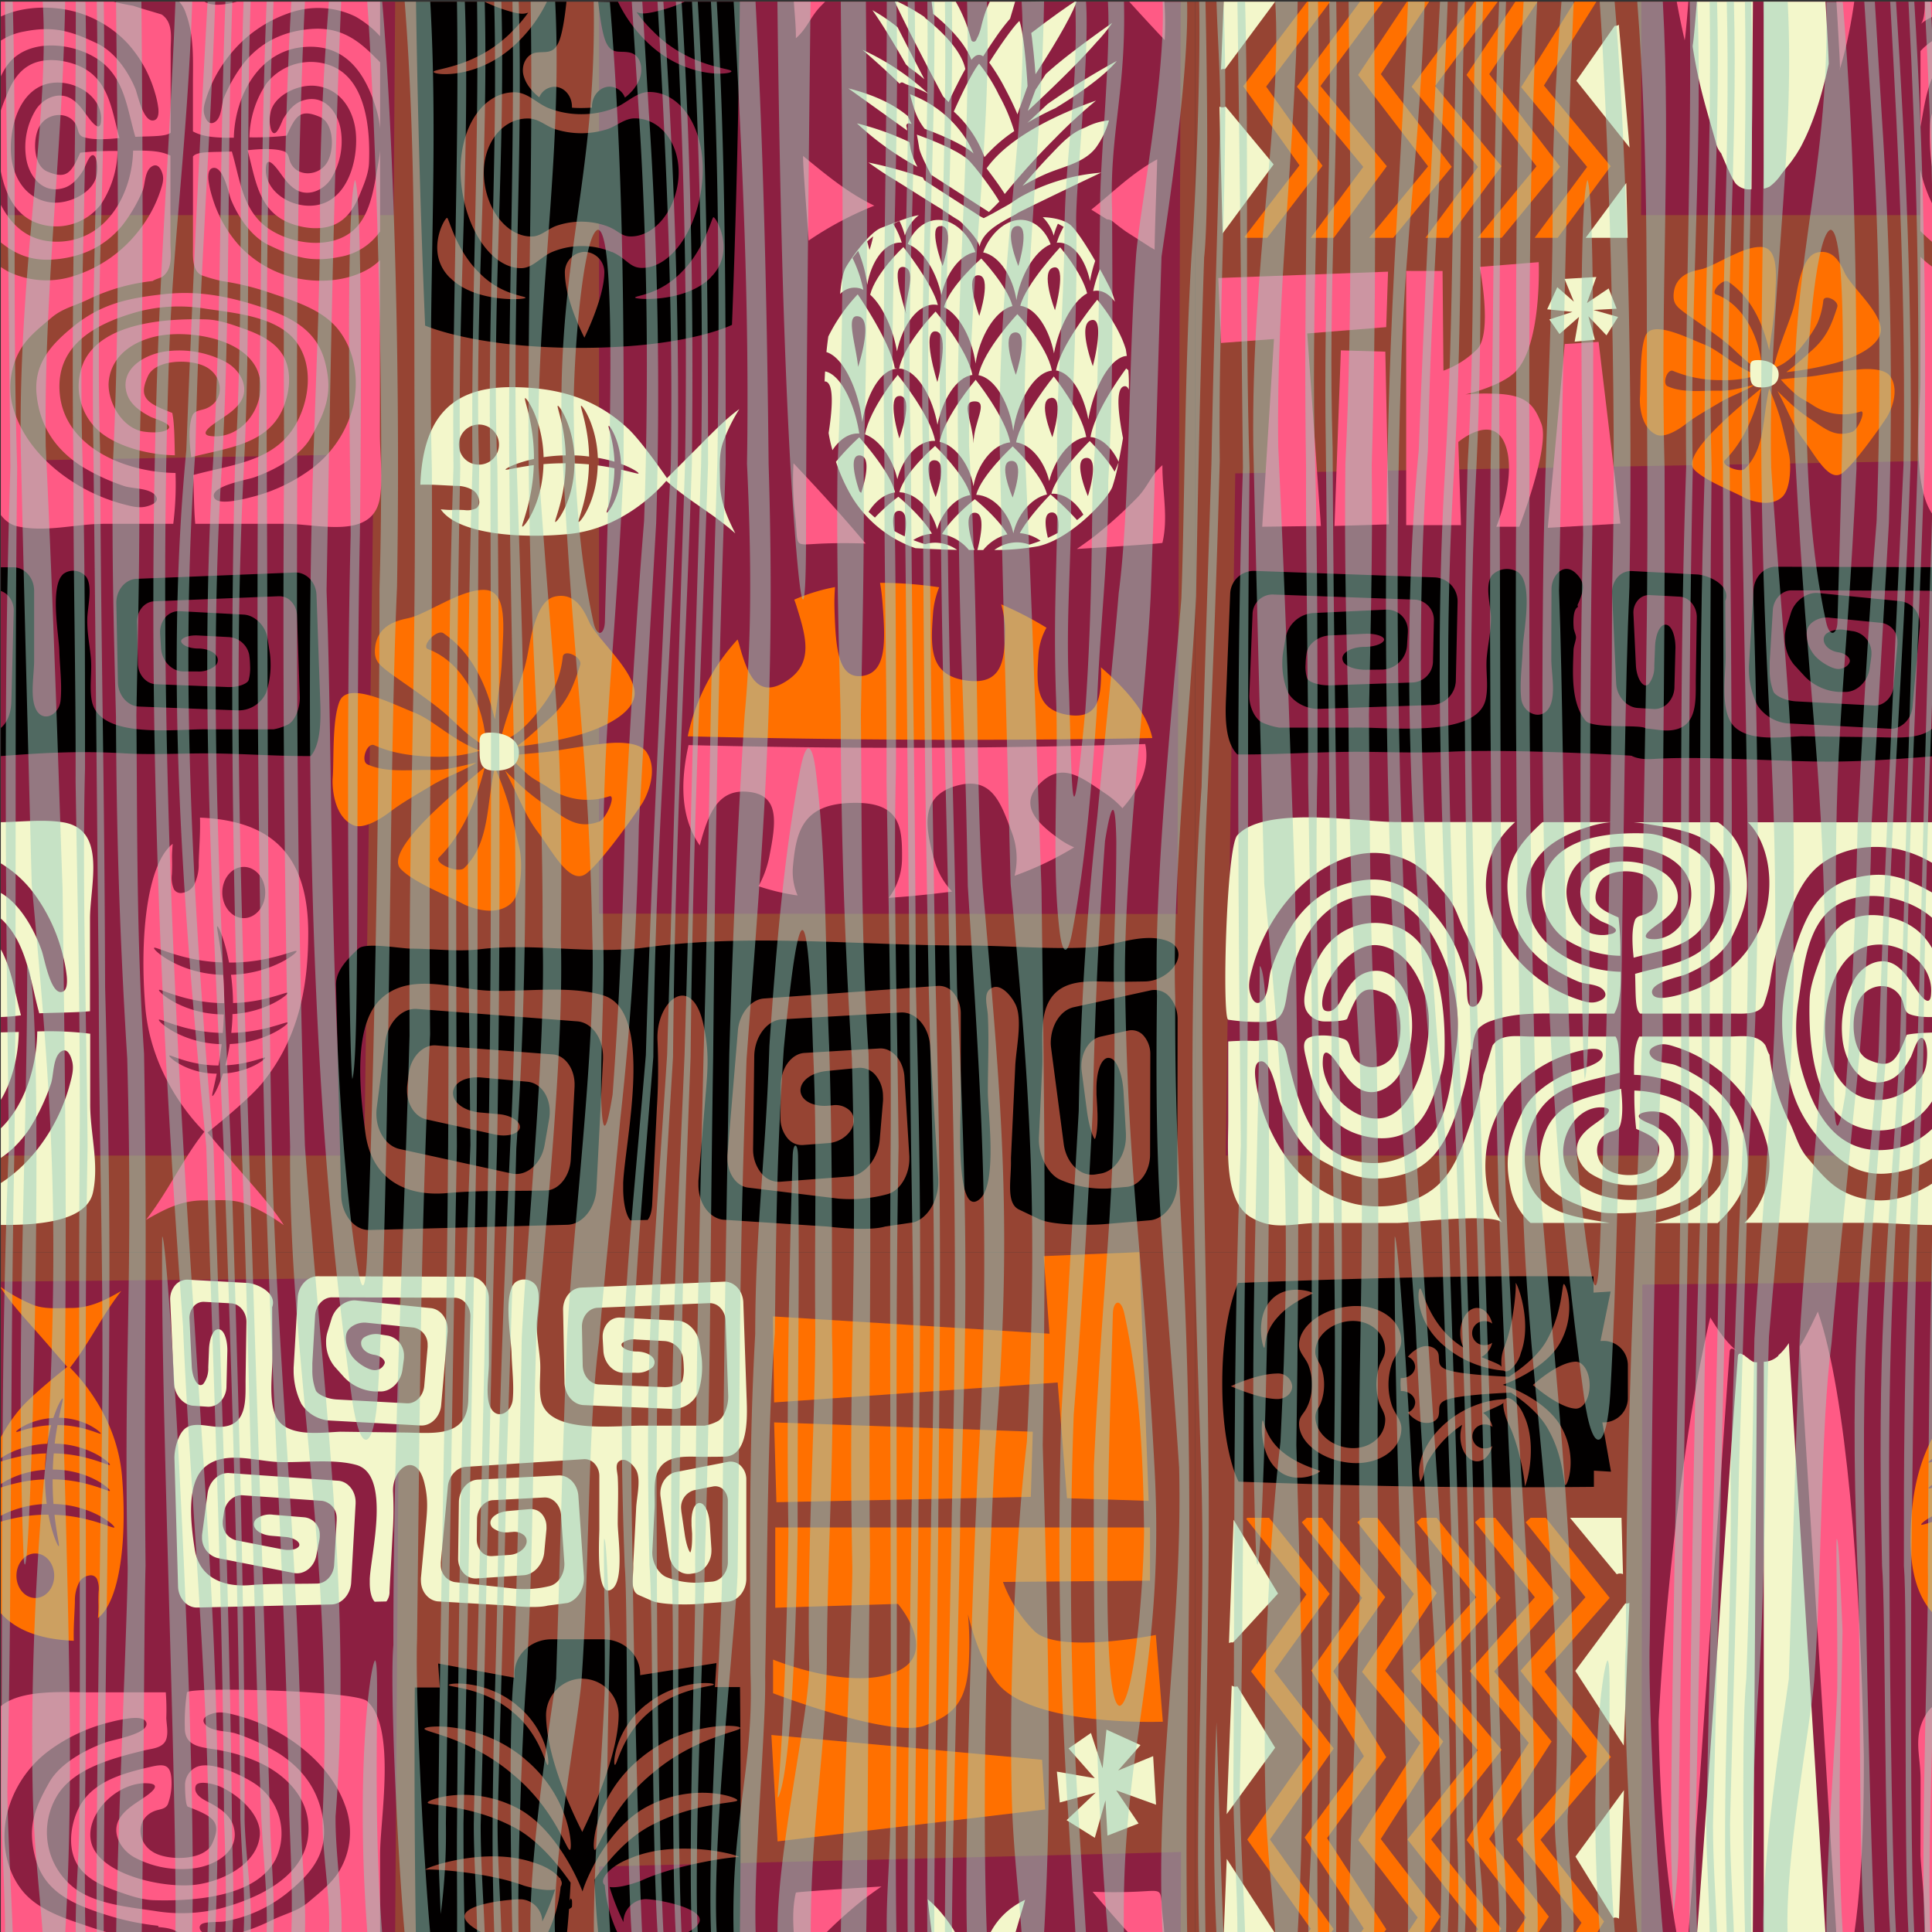 <svg xmlns="http://www.w3.org/2000/svg" xmlns:xlink="http://www.w3.org/1999/xlink" viewBox="0 0 504 504"><rect x="0" y="0" width="504" height="504" fill="#333333" stroke="none"/><defs><clipPath id="e0fa99ea-26f5-4c5b-8317-e7ea44f2f2b2"><path d="M504.22,504.44H.22V.44h504Z" fill="none"/></clipPath></defs><title>Artboard 3</title><g style="isolation:isolate"><g id="ef5c51c1-be0b-45f0-acd3-86b556952c31" data-name="Layer 16"><g clip-path="url(#e0fa99ea-26f5-4c5b-8317-e7ea44f2f2b2)"><rect x="-14.02" y="-19.51" width="325.74" height="346.15" fill="#964433"/><polygon points="254 -19.51 156.27 -17.08 156.27 238.34 307.14 238.44 308.1 -19.51 254 -19.51" fill="#8c1f41"/><polygon points="-14.02 -19.51 -14.02 56.11 102.69 56.11 103.22 -19.51 -14.02 -19.51" fill="#8c1f41"/><polygon points="-14.02 120.48 -14.02 301.44 95.03 301.44 97.52 118.48 -14.02 120.48" fill="#8c1f41"/><path d="M209.5,40.68c0,1.33.07,2.65.15,4,.39,6,.89,12,1.3,18.08a89.68,89.68,0,0,1,17.14-9.11C221,50.26,215.13,45.28,209.5,40.68Z" fill="#ff5a85"/><path d="M290.36,57.83c1.1.91,2.26,1.78,3.45,2.63q3.07,1.95,6.12,3.93l1.28.74v-.57c.13-7.87.49-15.45.67-23-6.77,3.71-11.58,8.65-17.19,13.13l4.07,2.53A2.59,2.59,0,0,1,290.36,57.83Z" fill="#ff5a85"/><path d="M207,120.85a81.1,81.1,0,0,0,.36,13.14c1.15,9.27-1,8.14,7.45,7.8,3.7-.14,7.37-.13,11,0C219.8,134.61,213.47,127.68,207,120.85Z" fill="#ff5a85"/><path d="M296.49,130a116.87,116.87,0,0,1-10.78,9.73c-1.57,1.2-3.18,2.35-4.8,3.48,10.57-.63,22.29-1.44,22.33-1.6,1.59-6.71-.07-13.54,0-20.26C300.15,124,299.44,127.07,296.49,130Z" fill="#ff5a85"/><path d="M303.83,10.45a81.22,81.22,0,0,0-.36-13.15c-1.15-9.27,1-8.13-7.45-7.8-3.7.15-7.37.14-11,0C291.07-3.32,297.4,3.62,303.83,10.45Z" fill="#ff5a85"/><path d="M214.37,1.34A117,117,0,0,1,225.15-8.4c1.57-1.19,3.18-2.34,4.8-3.47-10.57.63-22.29,1.44-22.33,1.6-1.59,6.7.07,13.54,0,20.25C210.71,7.28,211.43,4.23,214.37,1.34Z" fill="#ff5a85"/><path d="M246.26,80.12c4.15,2,7.41,8.57,8.23,14.72,1-6.7,4.92-13.8,9.63-15-1.41-5.36-8.14-12.4-8.14-12.4S247.7,74.67,246.26,80.12Zm9.21,2.29s-4-10.59-.28-10.6S255.47,82.42,255.47,82.41Z" fill="#f3f7cb"/><path d="M263.52,115.4c-1.23-6.61-9-16.33-9-16.33s-8.09,9.56-9.4,16.18c4.41,1,8,6.49,8.82,11.59C254.87,121.52,258.8,115.89,263.52,115.4Zm-9.25-10.69c3.77,0-.35,5.48-.29,10.94C253.61,109.59,250.51,104.71,254.27,104.71Z" fill="#f3f7cb"/><path d="M234.55,96.17l.46,0c4.55.72,8.35,7.82,9.55,14.64,1.25-6.32,4.84-12.4,9.11-13-1.24-6.62-9.6-16.54-9.6-16.54S235.92,89.56,234.55,96.17Zm10,3.57s-4.34-13.65-.45-13.3S244.52,99.72,244.51,99.74Z" fill="#f3f7cb"/><path d="M244.47,138.07c1.19-4.17,4.56-8.23,8.63-8.92-1.21-5.13-9.17-12.82-9.17-12.82s-8,6.89-9.31,12.08h.14C239.38,128.69,243.25,133.45,244.47,138.07Zm-.67-18c3.77.08.29,9.58.29,9.59S240,120,243.8,120.06Z" fill="#f3f7cb"/><path d="M227,76.87c3.36,3,6,9.12,7,14.79,1.39-6.7,5.45-12.7,10.22-12.16l.44.07c-1.39-5.57-9-15.12-9-15.12S228.42,71.23,227,76.87Zm9.33,4.89c-.79-2.94-4.15-12.85-.47-12.09S235.58,79.09,236.37,81.76Z" fill="#f3f7cb"/><path d="M234.09,125c1.33-5.28,5.25-10.2,9.85-10-1.19-6.71-9.75-17.2-9.75-17.2s-7.19,8.6-8.55,15.51C229.69,114.77,233,120.05,234.09,125Zm.71-21.72c3.73.38-.17,11-.18,11.08S231.07,102.91,234.8,103.32Z" fill="#f3f7cb"/><path d="M255.26,97.87c4.53.82,8.18,7.81,9.06,14.57,1-7.18,5.13-15.11,10-15.75h.08c-1.28-6.65-9-14.74-9-14.74S256.6,91.28,255.26,97.87Zm9.75-.08s-4.12-10.76-.22-11.07S265,97.82,265,97.79Z" fill="#f3f7cb"/><path d="M217.16,117.44c1.8-2.74,4.25-4.52,7-4.34-1.11-7.2-4.5-14.95-8.59-16.14l-.33-.07c-.06.91-.1,1.8-.13,2.63a.9.9,0,0,1,.28,0c2.4.58,1.6,8.25.77,13.43C216.39,114.4,216.73,115.9,217.16,117.44Z" fill="#f3f7cb"/><path d="M286.24,78.19s-9.47,11.46-10.74,18.43l-.33,0c4.14.25,7.55,6.26,8.74,12.82,1.21-7.26,4.94-15.23,9.29-16.47a4.88,4.88,0,0,1,.75-.12l-.24-1.66C291.79,84.62,286.24,78.19,286.24,78.19Zm-1.16,17.32c0-.09-4.15-11.08-.38-12S285.1,95.59,285.08,95.51Z" fill="#f3f7cb"/><path d="M293.8,96.11s-8.12,10.75-9.32,17.91c3,.23,5.67,2.91,7.33,6.45.39-1.87.78-4,1.15-6.18-1-5.1-2.19-12.93.25-13.51.56-.14,1,.2,1.25.88a40.11,40.11,0,0,0-.11-5.09A5.09,5.09,0,0,1,293.8,96.11Z" fill="#f3f7cb"/><path d="M265.38,57.4c-4,.54-7.46,4.4-8.9,8.44,4.35.87,7.83,6.67,8.68,12.44.92-6,4.56-12.76,8.92-14.55C272.69,59.89,269.35,56.87,265.38,57.4Zm.27,12s-4.09-10-.39-10.43S265.65,69.41,265.65,69.38Z" fill="#f3f7cb"/><path d="M283.6,76.52c-1.4-5.47-7.05-12-7.05-12s-8.95,9.6-10.39,15.24c4.21.59,7.61,6.26,8.79,12.42C276.13,85.75,279.54,78.76,283.6,76.52Zm-8.75-6.74c3.64-.86.37,11.2.36,11.15S271.19,70.57,274.85,69.78Z" fill="#f3f7cb"/><path d="M234.11,96.17l-.69-.11c-1.18-7-9.67-19.27-9.67-19.27a45,45,0,0,0-7.67,11c-.18,1.28-.35,2.66-.49,4.08l.07,0c4.64,1.5,8.47,10.56,9.28,18.25C226,103.07,229.66,96.32,234.11,96.17Zm-10-13.59c3.78,1-.23,13-.25,13.12C223.22,89.49,220.36,81.57,224.12,82.58Z" fill="#f3f7cb"/><path d="M245.56,77c1.22-5.44,4.71-10.58,8.89-11.24-1.4-4-4.8-7.83-8.79-8.34s-7.4,2.46-8.86,6.23C241,65.25,244.43,71.3,245.56,77Zm0-18.07c3.71.38.34,10.45.34,10.46S241.82,58.5,245.53,59Z" fill="#f3f7cb"/><path d="M255.53,64.31c.93-4.34,6.52-6.74,9.36-8.36,2.19-1.43,7.33-6.32,6.39-6.34-2.54,0-12.66,6.7-15.77,7.76-1.39.48-14.37-8.55-16.76-8.29C242.61,50.54,254.75,60.35,255.53,64.31Z" fill="#f3f7cb"/><path d="M224.38,75.25a6,6,0,0,1,.84.35,34.74,34.74,0,0,0-2.83-8.28c.48-.66,1-1.28,1.47-1.88a33.43,33.43,0,0,1,2.38,8.86c1-6,4.57-11.32,9-11a20.9,20.9,0,0,0-2.24-4.9q.81-.39,1.65-.75a19.35,19.35,0,0,1,1.41,3.8,10.71,10.71,0,0,1,3.64-5.32c-2.51.36-7,2.24-9.81,3.31-3.1,1.17-8,8.12-9.21,10.27-1,1.71-1.39,5.48-1.52,7A5.12,5.12,0,0,1,224.38,75.25Zm3.4-13.58a34.45,34.45,0,0,1-.94,3.52s-.28-.9-.62-2.2C226.73,62.53,227.25,62.08,227.78,61.67Z" fill="#f3f7cb"/><path d="M274.88,61.48a17.9,17.9,0,0,1,1.1-3.12c.5.26,1,.53,1.49.82a21.2,21.2,0,0,0-1.8,4.15c4.13-.44,7.51,4.34,8.68,10a34,34,0,0,1,1.36-5.27c-2.44-4.22-5.29-8.63-6.83-9.65-2.37-1.57-6-1.74-6.86-1.75A10.89,10.89,0,0,1,274.88,61.48Z" fill="#f3f7cb"/><path d="M244.13,141.57a9.19,9.19,0,0,0-2.79.4c-1.05-.32-2.08-.68-3.1-1.08a10.89,10.89,0,0,1,4.87-1.67c-2.42-4.38-8.75-9.64-8.75-9.64a49,49,0,0,0-6.12,5.44c-.57-.47-1.12-1-1.66-1.48,1.68-2.68,4.13-4.72,6.91-5.08-1.18-5.35-9.34-14.38-9.34-14.38a62.78,62.78,0,0,0-6.07,6.38,46.82,46.82,0,0,0,4.24,9.31A31.57,31.57,0,0,0,238.81,143s4.8.31,10.87.45A10.07,10.07,0,0,0,244.13,141.57Zm-19.49-13-.43-.38c-.83-2.39-3-9.63.13-9.38C227.61,119.09,225.28,126.68,224.64,128.61ZM236,139.92c-.93-.43-1.85-.91-2.74-1.42-.47-2.7-.46-5.28,1.34-5.23C236.7,133.33,236.54,136.83,236,139.92Z" fill="#f3f7cb"/><path d="M262.79,139.39c-2.39-4.27-8.49-9.16-8.49-9.16s-6.16,4.84-8.55,9.1a11.88,11.88,0,0,1,7,4.14h1.45c-.95-2.82-2.95-9.71.06-9.71s1.46,6.89.7,9.72h1.53A12,12,0,0,1,262.79,139.39Z" fill="#f3f7cb"/><path d="M285.17,75.94c2.13-.47,4.09.68,5.69,2.78a26.14,26.14,0,0,0-1-2.92c-.5-1.1-1.59-3.21-2.92-5.6A36.14,36.14,0,0,0,285.17,75.94Z" fill="#f3f7cb"/><path d="M290.76,123.05c-1.79-3.29-6.48-8-6.48-8s-8.71,8.51-10,13.75h.14c3.35-.11,6.32,2.26,8.2,5.46-.54.49-1.1,1-1.66,1.41a73.48,73.48,0,0,0-6.92-6.69s-5.59,5.63-8,10.1a10.84,10.84,0,0,1,5.42,2c-1,.37-1.94.7-2.93,1a9.39,9.39,0,0,0-3.22-.6,10.09,10.09,0,0,0-5.91,2,63,63,0,0,0,11.48-1c8.67-2,18.08-12.31,19.29-15.45a49.25,49.25,0,0,0,1.63-6.38C291.47,121.43,291.13,122.26,290.76,123.05ZM276,139c-.86.47-1.74.9-2.64,1.3-.75-3.07-1.14-6.54,1-6.61C276.14,133.62,276.29,136.26,276,139Zm7.81-9.54s-4.2-9.77-.46-10S283.79,129.49,283.78,129.45Z" fill="#f3f7cb"/><path d="M283.37,114c-1.28-6.9-8.47-15.79-8.47-15.79s-8.55,10.49-9.83,17.18c4.12.6,7.49,5.25,8.64,10.11C275,120.21,278.84,114.6,283.37,114Zm-9.21-10.21c3.72-.45.36,10.32.36,10.27S270.44,104.24,274.16,103.83Z" fill="#f3f7cb"/><path d="M264.35,139.13h0c.92-4.44,4.45-9.19,8.78-10.14-1.23-5.22-8.95-12.55-8.95-12.55S256,124,254.67,129.07C259.47,129.3,263.41,134.34,264.35,139.13Zm-.52-18.89c3.77-.11.35,9.56.34,9.54S260.05,120.33,263.83,120.24Z" fill="#f3f7cb"/><path d="M268,32.05c1.33-1.21,3.17-2.92,5.26-4.9A184.34,184.34,0,0,1,291.34,15.9c-2.47,3-7.31,6.85-14.1,11.12l-2,1.23C272.61,29.47,270.16,30.75,268,32.05Z" fill="#f3f7cb"/><path d="M268.13,28.93c.52-1.49,1.19-3.37,2-5.5h0c1.07-1.61,2.05-3.12,2.68-4.11,2.12-1.94,5-4.31,8.6-7,3.42-2.59,6.73-4.94,8.74-6.35A41.09,41.09,0,0,1,286.05,11C281.07,16.74,272.9,24.49,268.13,28.93Z" fill="#f3f7cb"/><path d="M266.75,48.5c2.54-3,4.92-5.65,7.26-8.08l.58-.61c2.43-2.54,4.73-5,8-6.34l.85-.37a15.77,15.77,0,0,1,5.69-1.68h.17a22.65,22.65,0,0,1-3.34,7c-2.23,3-5.87,4.31-9.38,5.54-1.23.43-2.49.88-3.68,1.39A58.71,58.71,0,0,0,266.75,48.5Z" fill="#f3f7cb"/><path d="M241.15,20.67c-1.29-1.08-2.62-2.11-4-3.08l-.83-.79c-1.26-2.23-5.41-9.48-8.74-14.15a47.57,47.57,0,0,1,6.56,4.44C236,10.71,238.32,15.28,241.15,20.67Z" fill="#f3f7cb"/><path d="M239.33,43.53a76.53,76.53,0,0,1-15.78-11.35,73.88,73.88,0,0,1,13.36,4.72l.35.25c.11.62.22,1.24.31,1.85A19.59,19.59,0,0,0,239.33,43.53Z" fill="#f3f7cb"/><path d="M236.66,34.06c-4.33-3.12-11.17-8-15.35-11,6.46,1.61,11.67,4,15.51,7.22a22.33,22.33,0,0,0,1,2.07l-.51-.17a.83.83,0,0,0-.22,0,.69.69,0,0,0-.51.22.6.6,0,0,0-.13.51l.17.77C236.59,33.74,236.62,33.86,236.66,34.06Z" fill="#f3f7cb"/><path d="M247.47,26.64c-.48-.5-1-1-1.46-1.51C243.64,20.64,235.91,6,233.23,0a53.05,53.05,0,0,1,8,4.47v0a.35.35,0,0,0,.14.25l.22.17c3.38,2.7,9.19,8,10.23,13.13-.63,1.09-1.34,2.43-2.12,4C248.81,23.74,248,25.44,247.47,26.64Z" fill="#f3f7cb"/><path d="M242.16,24.44A39.07,39.07,0,0,0,236.41,22l-.82-.42a.66.66,0,0,0-.32-.08.64.64,0,0,0-.5.23.54.54,0,0,0-.09.12C232,19.16,228.11,15.69,225,13A65.78,65.78,0,0,1,242.16,24.44Z" fill="#f3f7cb"/><path d="M253.42,15.61c-1.48-3.78-4.86-7.81-10-12L241.93-8.56a30.6,30.6,0,0,1,3,2.92,38,38,0,0,1,8.11,14.88l.34,1.18a.64.64,0,0,0,.63.45.66.66,0,0,0,.6-.36l.55-1.1A13.71,13.71,0,0,0,256,6.8c1-3.86,2.76-11,11.44-15.23L263.5,4.87A54.14,54.14,0,0,0,259.59,10c-1.22,1.76-2.35,3.5-3.12,4.7a1.85,1.85,0,0,0-.91-.37h-.14C254.75,14.31,254.16,14.69,253.42,15.61Z" fill="#f3f7cb"/><path d="M270.13,19.37c-.11-1.49-.27-3.52-.49-5.59-.08-.82-.17-1.59-.26-2.29-.13-1.27-.25-2.24-.36-2.88,5.06-3.88,9.82-7.28,11.94-8.54C280.24,2.59,276.71,9.31,270.13,19.37Z" fill="#f3f7cb"/><path d="M265.42,29.83c-.77-1.88-1.82-4.1-3-6.31a51.38,51.38,0,0,0-4.37-7.19c2.7-4.29,6.27-9.4,7.88-10.86.91,2.32,1.76,10.34,2.13,17l-.16.45C267.46,24.14,266.3,27.33,265.42,29.83Z" fill="#f3f7cb"/><path d="M256.82,41a29.08,29.08,0,0,0-2.48-5.2,30,30,0,0,0-5.52-6.69c2.26-5.15,5.27-11.06,6.6-12.49a41.31,41.31,0,0,1,5.16,8.16,47.41,47.41,0,0,1,4,9.43A39,39,0,0,0,256.82,41Z" fill="#f3f7cb"/><path d="M254,40.06c-2.88-2.55-9.21-5.13-12.77-6.45a16.36,16.36,0,0,1-2.81-5.42,35.2,35.2,0,0,1-1-3.6,29.83,29.83,0,0,1,14.91,12.19A26.7,26.7,0,0,1,254,40.1Z" fill="#f3f7cb"/><path d="M254.52,59.14a1.07,1.07,0,0,1-.25,0c-2.5-.46-5.09-2.19-7.38-3.72-.73-.49-1.42-1-2.1-1.37-2.13-1.3-4.25-2.64-6.29-3.93s-4.42-2.78-6.66-4.15c-1.4-.86-2.78-1.82-4.12-2.75l-1.19-.83a109.47,109.47,0,0,1,14.2,3.91l.29.52.08.15a.35.35,0,0,0,.13.14l14.52,9.35.32.17a2.62,2.62,0,0,1,.6.36c.08.31-.85,1.12-1.24,1.47a7.37,7.37,0,0,0-.55.5.76.76,0,0,1-.24.19A.22.22,0,0,1,254.52,59.14Z" fill="#f3f7cb"/><path d="M257.17,59.57a.33.33,0,0,1-.23-.07s-.12-.21.08-.79a5.33,5.33,0,0,1,2-2c1.09-.74,2.08-1.54,3-2.32a30.34,30.34,0,0,1,4.29-3.08,51.75,51.75,0,0,1,21-6.27l-.5.2-6.08,2.89c-4.76,2.28-11,5.29-17.2,8.38-.61.31-1.25.7-1.93,1.11a15.15,15.15,0,0,1-3.92,1.91A2.12,2.12,0,0,1,257.17,59.57Z" fill="#f3f7cb"/><path d="M262.11,50.61c-1.09-1.77-3-4.4-4.74-6.68,6.17-8.73,20.11-14.72,28.55-17.69a133.27,133.27,0,0,0-10.76,9.92A187.11,187.11,0,0,0,262.11,50.61Z" fill="#f3f7cb"/><path d="M242.91,45.61c-1.16-2.14-2.92-5.71-3.1-6.9s-.44-2.62-.63-3.59c3.26,1.17,10.38,3.92,13.27,6.46,1.8,1.59,6.92,8.54,8.25,11-.61.63-1.67,1.71-2.72,2.72Z" fill="#f3f7cb"/><path d="M298.76,194.1c1.15,5.64-1,11.15-5.95,16.73a24.16,24.16,0,0,0-4.37-3.77c-6.33-4.27-11.27-8.36-17-2.81s-1.32,10.22,5,14.68a19.61,19.61,0,0,0,3.78,2.11,83.38,83.38,0,0,1-15.55,7.42,19,19,0,0,0-.77-11.45c-2.93-8-5.37-14.72-14.68-11.94-9,2.7-8,10.24-5.57,19a19.51,19.51,0,0,0,4.73,8.5c-.6.08-1.21.17-1.82.24-4.73.57-9.7,1.09-14.71,1.41a17.14,17.14,0,0,0,3.46-10.08c.08-8.44-.32-15.14-13.35-14.68-12.57.38-14.24,7.47-15.08,16.31a15.56,15.56,0,0,0,1.19,7.83,57,57,0,0,1-10.2-2.41,26.7,26.7,0,0,0,2.86-7.91c1.73-8.84,2.73-16-5.69-16.73-7.78-.72-10.28,5.72-12.49,14-4.25-6.11-5.51-14.44-3-25.86,0-.11.05-.22.07-.32C219.07,195.37,259.28,195.33,298.76,194.1Z" fill="#ff5a85"/><path d="M192.82,168.11c2.21,8,4.81,14.41,12.34,9.56,7.21-4.65,5.13-11.52,2.59-19.66-.17-.54-.36-1.07-.55-1.58a49.16,49.16,0,0,1,10.63-3.28,54.85,54.85,0,0,0-.14,5.65c.3,10.29.93,18.52,7.42,17.51,6.26-1,5.87-9.08,5.1-19.19-.14-1.77-.35-3.47-.63-5.08A105,105,0,0,1,245,153.2a23,23,0,0,0-1.63,7.2c-.61,8.62-.91,15.75,8.69,17.12,9.28,1.31,10.06-5.05,10.11-12.94a23.23,23.23,0,0,0-1-6.93,90.32,90.32,0,0,1,11.82,6.1,16.69,16.69,0,0,0-2.12,7.51c-.49,7.4-.77,13.75,7.51,15.2,8,1.36,8.77-4.14,8.87-10.71a15.54,15.54,0,0,0-.06-1.68c6.93,6,12,12,13.39,18.35,0,0,0,.08,0,.12-40.2.76-81.1.53-121.17-.46a53.57,53.57,0,0,1,13-25.26Q192.64,167.47,192.82,168.11Z" fill="#ff7000"/><path d="M300,258.39l-19.89,4.36c-3.47.77-6,4.78-6,9.35,0,.45.05.91.1,1.35l3.29,25c.67,5,4.39,8.59,8.31,7.92l1.35-.23c3.76-.64,6.65-5,6.56-9.94,0-.16,0-.32,0-.49l-.62-10.81c-.21-3.6-1.17-6.82-2.45-8.19a2,2,0,0,0-1.61-.74c-1.84.17-3.11,3.77-3,8.56,0,.34,0,.68,0,1l.21,3.59c0,.59.06,1.18.06,1.74.07,3.76-.4,5.86-.7,6.29-.47-.41-1.5-3.08-2.09-7.55l-1.33-10.11a11.13,11.13,0,0,1-.09-1.15c-.07-3.87,2.09-7.27,5-7.91l7.13-1.57a4.14,4.14,0,0,1,4,1.2,7.27,7.27,0,0,1,1.85,5l-.06,26.14c0,4.36-2.73,8.14-6.06,8.42l-5.1.44a28.12,28.12,0,0,1-12.46-2.39c-2.95-1.44-5.31-5.89-5.38-10.13,0-.24,0-.48,0-.72l.87-18.64c.2-4.28-.4-10,.65-14.07,2.4-9.29,11.27-8.07,17.75-8q4.25,0,8.49-.08c7-.19,12.82-8.82,4.7-10.9-6.23-1.59-12.85,1.64-19,2-10.8.6-21.62-.47-32.45-.47-27.65,0-56.07-3.21-83.35.47-14.44,2-29-1.25-43.48.5-6,.72-12-.16-18.11-.16-2.31,0-11.75-1.72-13.59,0-2.78,2.63-5.94,5.72-5.84,9.51L89,311.78c.13,5.11,3.45,9.19,7.4,9.09L148,319.51c3.93-.1,7.34-4.31,7.59-9.39l1.72-33.86c0-.28,0-.55,0-.82-.08-4.76-3-8.72-6.7-9l-41.81-3.24c-3.92-.3-7.64,3.53-8.28,8.54L98.28,289a12.46,12.46,0,0,0-.09,1.73c.07,4.45,2.59,8.22,6,9l29.26,6.4c3.89.85,7.77-2.51,8.63-7.49l1.16-6.62a12.06,12.06,0,0,0,.17-2.15c-.07-4.15-2.52-7.38-5.82-7.68l-12-1.1c-2.73-.25-5.22.45-6.5,1.84a3.2,3.2,0,0,0-.91,2.05v.22c0,2.48,3,4.62,6.92,5l5.11.46c3.21.3,5.4,1.93,5.42,3.26a1.06,1.06,0,0,1,0,.25c-.25,1.47-3,2.56-6.5,1.79L111.18,292c-2.85-.63-5-3.82-5-7.59a10.27,10.27,0,0,1,.08-1.47l.37-2.89c.56-4.31,3.73-7.6,7.08-7.34l30.55,2.36c3.08.24,5.56,3.59,5.63,7.62,0,.23,0,.46,0,.69l-1,19.12c-.23,4.36-3.13,8-6.47,8.06-8.54.22-17.24-.11-25.74.68-10.23.95-19.65-3.1-21.35-15.64-1.3-9.62-3.57-27.82,4-35s19.39-2.49,28.33-2.15c9.11.36,20.88-1.48,29.69,1.21,13.5,4.1,5.71,37.81,5.22,48.89,0,.63,0,1.25,0,1.86.05,3.23.66,6.53,1.88,7.95l4.5-.12c.71-.85,1.11-2.29,1.2-4.41l1.2-24.68a164.36,164.36,0,0,0,.18-17.61c-.59-10.37,8.92-18.34,12-4.15,1.49,6.81,1.13,11.34.55,18.2l-1.89,22.49c0,.4,0,.8,0,1.2.08,4.64,2.84,8.47,6.42,8.9l27.33,1.79c3.68.45,11.35,1.07,14.94,0l7.53-1.11c3.65-1.12,6.44-5.83,6.36-10.73l0-.54-2.12-34.64c-.31-5.1-3.77-9.06-7.71-8.82L204,265.91c-3.93.23-7.18,4.57-7.24,9.67l-.3,23.91v.36a9.73,9.73,0,0,0,2.24,6.31,5.78,5.78,0,0,0,4.85,2.12l18.1-1.38c3.9-.29,7.42-4.63,7.85-9.66l.85-10a9.53,9.53,0,0,0,0-1.19,8.63,8.63,0,0,0-2-5.64,5.25,5.25,0,0,0-4.53-1.82l-8.12.8c-4,.39-6.93,2.58-6.88,5.1v.14a3.3,3.3,0,0,0,.92,2c1.29,1.38,3.79,2.07,6.51,1.8l1-.1a5.37,5.37,0,0,1,4.57,1.52,3.62,3.62,0,0,1,.92,2.35c0,.13,0,.27,0,.41-.24,2.77-3.23,5.32-6.53,5.58l-6.75.51a4.81,4.81,0,0,1-4-1.75,8.2,8.2,0,0,1-1.86-5.29v-.31l.1-8.41c.05-4.35,2.81-8.06,6.15-8.26l19.59-1.17c3.33-.2,6.25,3.17,6.51,7.5l1.27,20.66c0,.16,0,.31,0,.47.07,4.25-2.34,8.34-5.48,9.31l-.28.08a36.72,36.72,0,0,1-12.8,1.15l-23.51-2.87c-3-.36-5.31-3.59-5.37-7.51a8.69,8.69,0,0,1,0-1l2.72-32.46c.37-4.37,3.4-8.12,6.77-8.36l45.39-3.29a4.91,4.91,0,0,1,4.07,1.8,8.46,8.46,0,0,1,1.91,5.41q0,11.42,0,22.84c0,3-1.56,31,4.91,25.59,4.71-3.92,2.16-22.55,2.15-28.09,0-6.57.33-13.28,0-19.85-.14-2.67-1.53-6.35,1.45-7.33,2.36-.78,5.18,2.87,6,5,1.51,4.08-.09,11.07-.3,15.5q-.56,12-1.12,24c0,.28,0,.56,0,.84.08,4.85-1.35,10.95,2.07,12.62L271,318c3.47,1.7,13.39,1.66,17.09,1.34l11.88-1c3.92-.34,7.13-4.75,7.14-9.85L307.2,266a8.87,8.87,0,0,0-2.26-6.12A5.14,5.14,0,0,0,300,258.39Z" fill="#020000"/><path d="M83.48,181.42,83,167.59q-.21-6.17-.43-12.33c-.12-3.38-2.64-6-5.63-5.91L35.64,151c-3,.12-5.35,3-5.29,6.35L30.76,178c.06,3.37,2.53,6.2,5.51,6.32l25.95,1a7.93,7.93,0,0,0,7.19-4.6,22.32,22.32,0,0,0,1.17-7.94,19.19,19.19,0,0,0-.19-2.42l-.59-3.8c-.5-3.28-3.3-6.08-6.24-6.23l-16.67-.89a4.62,4.62,0,0,0-3.61,1.45,5.89,5.89,0,0,0-1.51,4.18,2.26,2.26,0,0,0,0,.26L42,169c.19,3.36,2.77,6.12,5.74,6.16l3.64,0a6.75,6.75,0,0,0,4.84-1.54,2.06,2.06,0,0,0,.6-1.44c0-1.66-2.29-3-5.14-3-2.48,0-4.38-1-4.43-1.91a.68.68,0,0,1,.23-.5c.54-.57,2-1.1,4.16-1l8.11.43A5.78,5.78,0,0,1,65,170.75a22.39,22.39,0,0,1,.24,2.91,11.87,11.87,0,0,1-.39,3.79c-.37.93-2.71,1.89-5.47,1.78l-18.74-.74c-2.52-.1-4.62-2.52-4.67-5.39l-.22-10.84c-.05-2.87,1.94-5.28,4.45-5.39l32.46-1.33A4.25,4.25,0,0,1,76,156.93a5.52,5.52,0,0,1,1.47,3.62l.74,21.3c.06,2.91-1.25,6.08-2.91,7.06a13.87,13.87,0,0,1-3.94,1.35h-17c-7.67-.25-28.48,2.93-30.41-7.45-.66-3.55.07-7.37-.23-11-.29-3.46-1-6.47-.95-10.23,0-3,1.53-8.57-.3-11.12a4.38,4.38,0,0,0-5.94-.74,4.46,4.46,0,0,0-1.2,1.88c-1.73,4.69,0,14.48.14,18,.11,4.26.74,8.85.34,13.09-.37,4-5,6.18-6.66,1.81-1.26-3.25-.24-8.7-.25-12.16q0-9.18,0-18.35c-.06-3.32-2.5-6-5.43-6l-17.37,0v6l12.92,0c2.46,0,4.5,2.3,4.56,5.1-.21,7.93-.39,15.86-.62,23.79-.28,10.23-8.9,9.52-16.86,9.34v6c15.8-.86,28.74-2.76,46.41-1.69,6.56.4,14.77,0,21.54,0,9.86.06,17.23.74,27,.7C84.17,193.64,83.61,185.23,83.48,181.42Z" fill="#020000"/><path d="M42.22,3.81c-.16-.11-5.44-1.59-7.48-2.31A69.27,69.27,0,0,1,23.88-1.22c-6.65-2.27-14.15-4.43-18.37-10a21.13,21.13,0,0,1-3.74-8.28H-3C-2.76-14.67-.49,4.33-3,6.28a16.19,16.19,0,0,1,1.42-1C3.77,2.06,10.88,1.36,17.2,2.51a29.38,29.38,0,0,1,16.08,8.8,32.58,32.58,0,0,1,7.12,12.8,24.29,24.29,0,0,1,.91,4.17c.14,1.54-.07,2.93-1.25,3.13-2.73.47-4.14-6.8-4.75-8.26-1.78-4.3-5.25-9.59-10-11.83-7-3.35-11.52-4.58-19-3.1A16.39,16.39,0,0,0-3,13.31V33.19c0-.17,0-.34.08-.51,1-5.38,1.7-12,5.38-16.37,5.41-6.35,16.38-5.17,22.84-1,7.23,4.65,7.81,13,10,20.38,4.83-.18,7.89-.08,9.22-1.06V13.36C44.49,10.21,45.35,6,42.22,3.81Z" fill="#ff5a85"/><path d="M58.77,15.87A33.94,33.94,0,0,1,76.69,3,22.21,22.21,0,0,1,92.75,4.33a26,26,0,0,1,6.4,5.13v-29H90.23A17.56,17.56,0,0,1,88.56-16c-2,3.29-5.07,5.63-8,8.13s-6.24,3.1-9.62,4.78C67.11-1.17,57.94,2.7,53.74.66c-.84-.41-1.87-1.1-1.61-2.19.34-1.41,4.81-.92,6.45-1.24a36.33,36.33,0,0,0,16.23-7.35c3.52-2.87,6.52-5.8,8.22-9.39H78.66c-3.77,7-12.76,11.12-21.2,13.38a42.4,42.4,0,0,1-17.2.62c-6.82-1-15.29-1.79-20.8-5.9a17.85,17.85,0,0,1-6-8.1H9.11v0c2.17,8.53,9,11.91,17.19,14.58A68.72,68.72,0,0,0,41.24-1.61v.33c2,.15,4.28.5,5.44,1.64a8.33,8.33,0,0,1,1.83,3.2c2.19,6,1.82,12.19,1.82,18.47V34.28C52.76,35.62,55.94,36,61,35.92c.23-10.4,6.19-22.76,18.47-23.67,11.2-.83,16.2,7.58,18.84,16.72a26.19,26.19,0,0,1,.85,4.63V16.27c-.31-.34-.62-.69-1-1-4.58-4.75-9.33-8.36-17.13-7.7-7.47.63-13.11,3.61-17.35,8.79a39.43,39.43,0,0,0-5.21,9c-.79,1.7-.48,5.56-2.67,6.61-1.48.7-2.23-1.14-2.49-2.07-.44-1.55.11-3.06.59-4.57A33.6,33.6,0,0,1,58.77,15.87Z" fill="#ff5a85"/><path d="M75.69,42.2c-.4-1-.36-2.26-1.6-2.71-2.5-.9-6.61-.61-9.51-.3,2.11,7.49,2.71,16,11.41,19.16,3.77,1.39,8.65,1.84,12.24-.25,2.87-1.66,4.49-4.6,5.64-7.41,1.07-2.59,2.27-5.39,2.39-8.17.36-8.83-.75-21.37-9.43-25.19a14.7,14.7,0,0,0-17.36,4.5,26.14,26.14,0,0,0-4.4,14,75,75,0,0,0,9.74-.45c2.36-5.35,3.6-7,8.58-4.91,3.74,1.57,3.85,8.51,2.06,11.71C83.27,46.12,77.34,46.31,75.69,42.2Zm13.24-8.08c-.63-4.47-4-9.54-9.6-8-2.52.67-4.11,2.74-5.37,4.78-.51.83-2,5.67-3.19,3.1a8.55,8.55,0,0,1-.22-4.49c.77-4.57,7.18-7.56,11.64-7.12,6.58.64,10,6.23,10.61,12,.62,6-1.24,15.1-7.43,18.22s-15.4-1-16-7.68a8.79,8.79,0,0,1,0-1.26c.18-2.65,1.76-1.06,2.8.23,1.52,1.89,2.65,4,4.74,5.39,3.34,2.26,7.5.34,9.43-2.62A18.64,18.64,0,0,0,88.93,34.12Z" fill="#ff5a85"/><path d="M20.05,33c.4,1,.36,2.26,1.59,2.71,2.5.9,6.61.61,9.52.3-2.12-7.49-2.71-16-11.41-19.16C16,15.48,11.1,15,7.51,17.12,4.64,18.78,3,21.72,1.86,24.53.8,27.12-.41,29.92-.52,32.7c-.37,8.83.75,21.37,9.43,25.19a14.71,14.71,0,0,0,17.36-4.5,26.14,26.14,0,0,0,4.4-14,75.29,75.29,0,0,0-9.75.45c-2.35,5.35-3.59,7-8.58,4.91C8.6,43.16,8.49,36.22,10.28,33,12.47,29.1,18.4,28.91,20.05,33ZM6.8,41.1c.63,4.47,4,9.54,9.61,8,2.51-.67,4.11-2.74,5.36-4.77.52-.84,2-5.68,3.2-3.11a8.76,8.76,0,0,1,.22,4.49c-.77,4.57-7.19,7.56-11.65,7.12-6.57-.64-10-6.23-10.6-12-.63-6,1.23-15.11,7.42-18.23s15.41,1,16,7.68a7.54,7.54,0,0,1,0,1.26c-.17,2.66-1.75,1.06-2.79-.23-1.52-1.89-2.65-4-4.75-5.39-3.33-2.26-7.49-.34-9.42,2.62A18.67,18.67,0,0,0,6.8,41.1Z" fill="#ff5a85"/><path d="M53.46,95.57c5,2.43,5.3,9.15.11,11.07-1.26.46-2.86.43-3.41,1.84-1.11,2.85-.69,7.5-.27,10.79C59.35,116.78,70.08,116,74,106.11c1.71-4.29,2.22-9.83-.46-13.87-2.14-3.24-5.89-5-9.46-6.32-3.29-1.17-6.85-2.51-10.38-2.6-11.19-.31-27.06,1.1-31.79,11a15.59,15.59,0,0,0,5.9,19.62c4.94,3.14,11.76,4.72,17.81,4.83-.11-3.44-.07-8.17-.68-11.05-6.81-2.61-8.92-4-6.32-9.66C40.59,93.79,49.38,93.58,53.46,95.57Zm-20.35,7.14c.88,2.84,3.52,4.63,6.11,6,1.07.57,7.22,2.18,4,3.59-1.52.66-4.07.53-5.68.3-5.8-.82-9.66-8.06-9.17-13.12.74-7.46,7.79-11.42,15.05-12.16,7.61-.78,19.16,1.22,23.18,8.2,3.92,6.81-1,17.47-9.54,18.28a12,12,0,0,1-1.59,0c-3.37-.17-1.37-2,.25-3.17,2.38-1.74,5-3.05,6.78-5.44,2.82-3.81.34-8.51-3.43-10.66a26,26,0,0,0-15.87-2.86C37.52,92.49,31.14,96.34,33.11,102.71Z" fill="#ff5a85"/><path d="M96.52,69.92c-5.28,3.25-12.26,3.94-18.46,2.79a28.65,28.65,0,0,1-15.78-8.8,32.82,32.82,0,0,1-7-12.8,24.48,24.48,0,0,1-.9-4.17c-.14-1.54.07-2.93,1.23-3.13,2.68-.47,4.06,6.8,4.66,8.26,1.75,4.3,5.15,9.59,9.77,11.83C77,67.25,81.36,68.49,88.71,67a16,16,0,0,0,10.44-6.62V39.16c-.1,1.13-.26,2.26-.46,3.38-1,5.38-1.69,12.06-5.37,16.37-5.41,6.35-16.39,5.17-22.84,1-7.24-4.65-7.81-13-10-20.38-5.43.19-9.06-.08-10.14,1.29V64.39c0,2.26-.32,6.22,2.27,7.42A41.85,41.85,0,0,0,58,73.34a68.57,68.57,0,0,1,12.1,2.92c6.65,2.27,14.15,4.43,18.37,10s5.13,12.84,3.74,19.37a29.22,29.22,0,0,1-11,16.7,44.74,44.74,0,0,1-16.14,7.48,35.46,35.46,0,0,1-5.28,1c-1.95.16-3.71,0-4-1.25-.62-2.82,8.58-4.36,10.42-5,5.42-1.89,12.08-5.53,14.87-10.41,4.18-7.31,5.69-11.94,3.73-19.64-2.16-8.53-9-11.91-17.19-14.58S51.56,75.77,43,76.72c-9.31,1-16.49,2.44-23.85,8.44-6,4.87-10.49,9.9-9.57,18.1.89,7.85,4.72,13.74,11.32,18.14a53.69,53.69,0,0,0,11.42,5.37c2.15.8,7,.43,8.4,2.73.91,1.54-1.42,2.35-2.59,2.64-2,.48-3.89-.08-5.8-.57a46.25,46.25,0,0,1-11.94-5c-7.35-4.35-13.72-10.8-16.48-18.69A19.74,19.74,0,0,1,5.43,91c2-3.29,5.07-5.63,8-8.13s6.24-3.1,9.62-4.78a51.14,51.14,0,0,1,16.78-4.78c.68-.5,2.08-.8,2.52-1.12,2.88-2.1,2.11-6.08,2.11-9.06V40.6c-2.32-1.15-5.09-1.37-9.74-1.31C34.52,49.7,28.56,62.06,16.27,63,5.07,63.8.07,55.39-2.56,46.26c-.19-.68-.35-1.35-.48-2v16c4.58,4.61,9.39,8.07,17.18,7.42,7.62-.63,13.36-3.61,17.69-8.78a40.13,40.13,0,0,0,5.31-9c.8-1.69.48-5.56,2.72-6.61,1.5-.7,2.26,1.14,2.53,2.07.45,1.55-.11,3.06-.6,4.57a33.36,33.36,0,0,1-4.93,9.38A34.58,34.58,0,0,1,18.6,72.2,23,23,0,0,1,2.23,70.89,22.64,22.64,0,0,1-3,67V99.67C-3,108-6.67,135,4.75,137.35c7.55,1.58,15.12-.74,22.68-.7,5.92,0,11.85,0,17.77,0a83.28,83.28,0,0,0,.59-13.27c-13.18-.14-28.9-6.75-30.2-20.66C14.41,90,25,84.26,36.54,81.17a42.35,42.35,0,0,1,17.19-.62c6.82,1,15.29,1.79,20.8,5.9,8.11,6.06,6.75,18.52,1.58,25.89-5.81,8.26-16.41,9-25.71,11.59.2,4.15.18,9.14.54,12.72h23.6c8.6,0,22.8,4.34,24.57-6.83.84-5.26,0-11.19,0-16.48V67.87A14.92,14.92,0,0,1,96.52,69.92Z" fill="#ff5a85"/><path d="M-14,246.41c6.33-.16,13.15,4.4,13.8,11.16a10.9,10.9,0,0,1,0,1.62c-.17,3.45-2.05,1.41-3.29-.26-1.82-2.43-3.18-5.11-5.67-6.93A6.21,6.21,0,0,0-14,250.87v6.46a5.67,5.67,0,0,1,6.33,3.77c.49,1.29.46,2.93,1.92,3.49,3,1.14,7.8.71,11.22.28-2.59-9.69-3.39-20.65-13.68-24.7A21.31,21.31,0,0,0-14,238.79Z" fill="#f3f7cb"/><path d="M-14,277.29v5.11a8.35,8.35,0,0,0,2.24-.36c3-.91,4.82-3.6,6.27-6.26.59-1.09,2.26-7.38,3.73-4,.69,1.55.55,4.15.32,5.8-.8,5.55-7.4,9.35-12.56,9.42v7.95A16.52,16.52,0,0,0-.1,287.43c3.26-5.06,4.9-12,5-18.22-3.58.11-8.5.07-11.49.69C-8.83,275.71-10.21,278.16-14,277.29Z" fill="#f3f7cb"/><path d="M23.53,287.85c0-6.06,0-12.12,0-18.18a87.67,87.67,0,0,0-13.81-.6c-.15,13.48-7,29.56-21.49,30.89a21.59,21.59,0,0,1-2.25.09v6.13a19.38,19.38,0,0,0,2.82-.1c8.16-.91,14.29-4.83,18.86-11.58a54.31,54.31,0,0,0,5.59-11.68c.83-2.21.45-7.21,2.83-8.6,1.61-.93,2.45,1.45,2.75,2.65.5,2-.08,4-.59,5.93A47.09,47.09,0,0,1,13.07,295c-4.52,7.52-11.23,14-19.43,16.86A22.86,22.86,0,0,1-14,313.13V319c9.52.22,35.88,3.33,38.27-8C25.89,303.32,23.48,295.58,23.53,287.85Z" fill="#f3f7cb"/><path d="M-14,221a28.4,28.4,0,0,1,5.3.6A30.41,30.41,0,0,1,8.64,232.79a45.23,45.23,0,0,1,7.78,16.51,36.92,36.92,0,0,1,1,5.4c.17,2,0,3.79-1.3,4.07-2.93.63-4.53-8.77-5.2-10.66C9,242.56,5.21,235.74.13,232.89c-5.41-3-9.41-4.69-14.15-4.67v5.6a25.18,25.18,0,0,1,12.26,4.23c8.59,5.93,9.37,16.78,12,26.29,4.32-.19,9.51-.17,13.24-.55V239.65c0-8.8,4.51-23.33-7.11-25.15-5.47-.85-11.63,0-17.14,0H-14Z" fill="#f3f7cb"/><path d="M158.49,193.89c-4.66.44-9.26,1.31-13.88,2-3.66.57-7.23.63-11.78,1.3a45.5,45.5,0,0,0,4.38,4.4c1.78,1.7,4,2.6,6,4a18.05,18.05,0,0,0,15.69,2.16c2-.68-.74,6-2.71,6.63-5.77,2-8.7-.93-14.37-4.7a51.11,51.11,0,0,1-6.89-5.6c-1.06-1-2.16-2-3.19-3.08,3.75,7.1,5.27,11.72,8.48,15.93,4,5.27,8.5,14.31,12.84,10.87,4-3.18,11.91-14.31,14.45-18.19.93-1.42,4.53-8.46,1.12-13.44C167,193.76,162.09,193.55,158.49,193.89Z" fill="#ff7000"/><path d="M140.78,185.07a38.21,38.21,0,0,0,4.08-6.28,25.66,25.66,0,0,0,1.95-7.46c.32-2.2,5.2.07,4.54,2.16-2,6.33-3.71,10.34-8.73,14.58-2.35,2-5.38,5-8,6.71a104.78,104.78,0,0,0,15.62-2.85c6.65-1.77,16.57-6.11,15.2-12.27-1.28-5.71-8.87-12.33-11.43-16.81-.94-1.64-3-8.52-9.12-7.26-3,.62-4.47,3.89-5.68,7.83s-1.4,8-2.73,11.89c-1.88,5.52-4.33,11.07-6,18.12C134.7,192.24,138.15,188.54,140.78,185.07Z" fill="#ff7000"/><path d="M132.74,210a87.63,87.63,0,0,0-3.64-9.8c-2.28,9.4-1.13,19.46-8,26.24-1.52,1.5-8.09-1.27-6.56-2.78,6.16-6.09,9.87-15.11,11.92-23.55-7.28,6.14-26.54,21.71-21.92,26.58,3.37,3.55,12.35,7,16.2,9.08,1.41.77,8.26,3.63,12.46,0,3.08-2.64,3.09-11.13,2.31-14.47C134.61,217.45,133.77,213.81,132.74,210Z" fill="#ff7000"/><path d="M92.1,215.24c2.56,1.18,6.88-1.33,9.83-3.59s7.54-4.85,10.69-6.76c3.76-2.27,8.59-3.89,11.63-5.94-3.21.7-7.78,2-11.13,1.92-5.56-.19-12.09.88-17.26-1.46-1.88-.85-.11-5.87,1.8-5,4.93,2.23,10.15,2.82,15.46,3a37.07,37.07,0,0,0,12.07-1.57c-7.59-3-12.11-8-17.24-10-5.94-2.35-17.22-8.21-19.36-2.88-2,4.95-1.43,15.33-1.8,20.07C86.65,204.77,86.83,212.81,92.1,215.24Z" fill="#ff7000"/><path d="M102.31,176c3.27,2.36,9.46,6.47,13.31,9.71,3.37,2.84,5.85,6,11.23,9.16-.37-10.63-5.88-22.12-15.16-25.51-2-.72,2.24-5.36,4-4.17,7.34,5,11.25,13.38,13.41,22.47.79-6.16,1.64-10.61,1.86-15.78.33-7.85,1.63-17.86-4.6-18-5.78-.17-13.91,5.55-18.92,7.15-1.83.59-9,1-9.61,8.09C97.51,172.5,99,173.54,102.31,176Z" fill="#ff7000"/><path d="M125.1,195.88c0-3.62-.41-4.77,2.94-4.77s7.34,1.54,7.34,5.16-2.89,4.77-6.24,4.77S125.1,199.5,125.1,195.88Z" fill="#f3f7cb"/><path d="M177,46.25c.57-8.51-4.54-15.39-11.4-15.37-2.67,0-4.61,1.95-7.14,2.81a22.4,22.4,0,0,1-13.65,0c-2.57-.86-4.28-2.79-7.13-2.78-6.87,0-12,6.92-11.42,15.42s6.11,15.39,12.4,15.37c2.45,0,4.21-2,6.54-2.81a19.91,19.91,0,0,1,12.85,0,12.83,12.83,0,0,1,2.59,1.24c1.44.92,2.21,1.55,3.95,1.55C170.83,61.66,176.39,54.75,177,46.25Z" fill="#020000"/><path d="M191.47-19.51c-4,.35-16.37,2.42-24.28,6.11-3.17,1.19-6.3,1.94-8.2,1.63a62.33,62.33,0,0,0,3.62,9.16,6,6,0,0,1,5.66-6c3.06,0,14.5,2.16,14.25,5.52S170.79,3.5,167.85,3.51a4.7,4.7,0,0,1-1.8-.36A35.42,35.42,0,0,0,170.21,8c9.26,9.6,20.73,9.73,20.59,10.6.18.89-12.32,2.31-22.56-8.18a36.71,36.71,0,0,1-10.52-22.74l-.12-.09c-1.34-1.33,1.41-4.85,6.78-6.87l.65-.26h-5.39a64.71,64.71,0,0,0-4.58,5.8c.23,5.34,1.05,20.66,3.1,24.91,1.57,3.25,3.67,1.92,6.25,2.57,3.12.78,3.56,5.07,2,7.83a11.8,11.8,0,0,1-3.39,3.88,4.36,4.36,0,0,0-4-2.84c-2.52,0-4.58,2.34-4.59,5.22a2.09,2.09,0,0,0,0,.25c-.87.06-1.74.09-2.59.1h0c-.88,0-1.76,0-2.63-.09,0-.08,0-.16,0-.25,0-2.88-2.07-5.21-4.59-5.2a4.38,4.38,0,0,0-3.94,2.74,12.51,12.51,0,0,1-2.59-2.64,9,9,0,0,1-1.53-3.11c-.67-2.73.85-5.58,3.34-5.91s4.34.42,5.75-2.52c2-4.07,2.81-18.26,3.1-24.17a68.44,68.44,0,0,0-5.16-6.57h-10.5A28.8,28.8,0,0,1,139-18.2c3.37,1,5.8,2.61,6.86,4a.12.12,0,0,1,.08,0c.1,0,.19.15.24.49a1.52,1.52,0,0,1,0,1.78,37.13,37.13,0,0,1-10.54,22.35C125.44,21,113,19.64,113.12,18.75c-.13-.87,11.33-1.05,20.61-10.69a35.88,35.88,0,0,0,4.07-4.77,4.59,4.59,0,0,1-1.61.29c-2.94,0-14.79-4.25-15-7.61s11.59-4.54,14.65-4.55a5.9,5.9,0,0,1,5.63,5.81,60.27,60.27,0,0,0,3.34-8.36c-1.88.41-5-.09-8.13-1-9.69-3.65-25.48-4.53-25.67-4.11-.51-.23,5.21-2.47,12.61-3.26H108.3q.42,52.22,2.6,104.44c.06,0,13,5.87,40.79,5.81s39.21-6,39.26-6q2-52.14,2.19-104.26Zm-74.07,92c-6.69-6.57-1.34-15.81-.77-15.65.41-.16,2.23,8.18,8.18,14.1,5.81,6.11,12.29,6.19,12.27,6.74C137.25,78.2,123.94,79.11,117.4,72.44Zm35.07,15.62s-5-9.48-5.11-16.8a5.36,5.36,0,0,1,5.16-5.61,5.29,5.29,0,0,1,5.13,5.59C157.5,78,152.44,88.06,152.47,88.06Zm7.2-22.33a20.21,20.21,0,0,0-15.74,0c-2.85,1.26-5,4.18-8,4.18-7.64,0-14.66-10.23-15.68-22.89s5.2-22.95,13.89-23c3.6,0,5.8,2.87,9,4.15a23.43,23.43,0,0,0,8.6,1.57,23.6,23.6,0,0,0,8.6-1.61c3.18-1.27,5.66-4.18,9-4.19,8.69,0,14.9,10.24,13.88,22.9s-8.06,23-15.71,23c-2.12,0-3.05-.94-4.81-2.3A14.1,14.1,0,0,0,159.67,65.73Zm25.78,6.56c-6.53,6.7-19.93,5.84-19.76,5.28,0-.55,6.47-.67,12.27-6.8,5.94-5.94,7.74-14.29,8.16-14.14C186.68,56.47,192.14,65.69,185.45,72.29Z" fill="#020000"/><path d="M174,124.73c-1.12-1.62-6.83-9.8-10.12-12.88C155.48,104,145.71,101,133.26,101c-17,0-23,9.73-23.61,25.45,3.09-.11,6.47.21,9.24.3a8.45,8.45,0,0,1,4.61,1.2,3.84,3.84,0,0,1,1.5,2.64,2,2,0,0,1-.75,2,5.23,5.23,0,0,1-3.07.47c-3.53-.17-2.69.15-6.2-.19,4.17,6.12,19.34,7.81,33.39,6.44s23.49-11.58,25.45-13.87c5.81,5.23,12.21,8.51,18,13.71-2.31-4.59-4-8.51-4-13.7,0-3.33-.34-6.77.77-10a45.28,45.28,0,0,1,4.28-8.73c-3.84,2.67-9.11,8.32-12.48,11.63Zm-54.28-8.52a5.23,5.23,0,1,1,5.23,5A5.14,5.14,0,0,1,119.73,116.21Zm38.56,17.49c-.24-.23,1.94-4.73,2-11.24,0-.1,0-.21,0-.31-1.29-.27-2.75-.53-4.36-.74-.18,9.53-4.83,15.27-5,14.73-.31-.3,2.6-6.31,2.71-15-1.2-.11-2.47-.19-3.79-.24v.38c-.15,9.61-4.84,15.4-5,14.86-.31-.3,2.62-6.34,2.71-15.07v-.22c-2.08,0-4,.08-5.77.23-.22,10.52-5.34,16.84-5.53,16.26-.34-.34,2.73-6.71,3-16-4.39.56-7.16,1.35-7.34,1.17-.37-.12,2.46-1.72,7.38-2.78.08-9.14-2.68-15.55-2.33-15.84.2-.54,4.62,5.69,4.85,15.37a43.47,43.47,0,0,1,5.77-.47c-.19-7.51-2.39-12.67-2.09-12.91.17-.47,3.88,4.73,4.35,12.93,1.35,0,2.63.14,3.84.29-.14-7.67-2.4-13-2.1-13.22.18-.48,4.07,5,4.38,13.56a37.55,37.55,0,0,1,4.34,1c-.19-5.44-1.76-9.16-1.54-9.34.13-.36,3,3.64,3.25,9.92,3.23,1.19,4.86,2.43,4.54,2.51-.17.13-1.8-.42-4.52-1v.09C161.91,129.78,158.41,134.09,158.29,133.7Z" fill="#f3f7cb"/><path d="M54.13,295.45C55.92,294,65,286.73,68.41,282.53c8.71-10.73,12-23.21,12-39.1,0-21.65-10.8-29.39-28.24-30.14.13,4-.24,8.26-.33,11.8A11.91,11.91,0,0,1,50.54,231a4.12,4.12,0,0,1-2.93,1.91,2.06,2.06,0,0,1-2.25-.95,7.63,7.63,0,0,1-.52-3.92c.19-4.5-.16-3.44.21-7.91-6.79,5.32-8.66,24.69-7.14,42.62s12.84,30,15.39,32.49c-5.81,7.41-9.45,15.59-15.22,23,5.1-2.94,9.45-5.15,15.2-5.09,3.7,0,7.52-.44,11.06,1a48.51,48.51,0,0,1,9.7,5.46c-3-4.89-9.24-11.62-12.91-15.92Zm9.46-69.3c3.09,0,5.6,3,5.6,6.68s-2.51,6.68-5.6,6.68-5.6-3-5.6-6.68S60.5,226.15,63.59,226.15ZM44.18,275.37c.25-.29,5.25,2.49,12.47,2.58H57c.3-1.64.58-3.5.82-5.55-10.58-.24-16.94-6.17-16.35-6.39.34-.4,7,3.32,16.65,3.45.12-1.52.22-3.14.26-4.83H58c-10.67-.19-17.09-6.17-16.5-6.39.34-.4,7,3.34,16.73,3.45h.25c0-2.66-.09-5.13-.26-7.37-11.67-.28-18.69-6.82-18-7.06.37-.43,7.44,3.49,17.74,3.8-.62-5.62-1.5-9.14-1.3-9.38.13-.46,1.91,3.15,3.09,9.42,10.14.11,17.25-3.42,17.58-3,.59.26-6.32,5.89-17.07,6.19a60.44,60.44,0,0,1,.53,7.37C69,261.45,74.76,258.65,75,259c.51.22-5.25,5-14.36,5.55,0,1.72-.15,3.36-.31,4.9,8.51-.18,14.39-3.06,14.67-2.68.53.23-5.55,5.2-15.05,5.59a54.66,54.66,0,0,1-1.16,5.55c6-.25,10.17-2.26,10.37-2,.39.17-4,3.8-11,4.15-1.33,4.13-2.7,6.22-2.78,5.8-.15-.22.46-2.29,1.16-5.77h-.1C48.52,280,43.74,275.54,44.18,275.37Z" fill="#ff5a85"/><rect x="311.72" y="-19.51" width="209.73" height="346.15" fill="#964433"/><polygon points="521.45 -19.51 428.21 -19.51 428.11 56.11 521.45 56.11 521.45 -19.51" fill="#8c1f41"/><polygon points="521.45 119.92 322.24 123.49 319.75 301.44 521.45 301.44 521.45 119.92" fill="#8c1f41"/><path d="M521.45,149.13a3.18,3.18,0,0,0-1,.56,4.46,4.46,0,0,0-1.2,1.88c-1.73,4.69,0,14.48.14,18,.11,4.26.74,8.85.34,13.09-.37,4-5,6.18-6.66,1.81-1.26-3.25-.24-8.7-.25-12.16q0-9.18,0-18.35c-.06-3.32-2.5-6-5.43-6l-44.2-.11c-3,0-5.55,2.72-5.76,6.08l-1.19,19.87c0,.37,0,.76,0,1.17a21.35,21.35,0,0,0,2.2,9,10.61,10.61,0,0,0,7.77,4.73L493,190.1c3,.16,5.63-2.44,5.93-5.79l1.88-20.81a6.49,6.49,0,0,0,0-.76,5.78,5.78,0,0,0-4.87-5.89l-21.63-2.15c-2.92-.29-6.11,2-7.1,5.14l-1.2,3.82a9.08,9.08,0,0,0-.4,3,10.71,10.71,0,0,0,2.41,6.75l2.89,3.14a13.45,13.45,0,0,0,8.89,3.95l1.75,0c3-.07,5.73-2.81,6.19-6.11l.39-2.82a7.83,7.83,0,0,0,.07-1.08,5.76,5.76,0,0,0-4.6-5.8l-2.09-.31a6.58,6.58,0,0,0-5,.87,2,2,0,0,0-.76,1.3c0,.1,0,.2,0,.3,0,1.56,1.67,3,3.81,3.31,1.85.28,3,1.36,3,2.2a.85.85,0,0,1,0,.16c-.15,1-1.51,2-3,2s-4.34-1.53-6.07-3.41a8.94,8.94,0,0,1-2.2-5.48,4.92,4.92,0,0,1,.19-1.5c.6-1.9,3.22-3.29,5.73-3l13.69,1.37a4.85,4.85,0,0,1,4.08,5,4.61,4.61,0,0,1,0,.64l-1,10.91c-.26,2.86-2.52,5.08-5,5l-20.32-1.08c-2.84-.14-5.42-1.4-6-2.48a15.44,15.44,0,0,1-1-6c0-.63,0-1.26,0-1.84l.81-13.44c.17-2.88,2.36-5.21,4.89-5.2l35.58.09c2.46,0,4.5,2.3,4.56,5.1-.21,7.93-.39,15.86-.62,23.79-.3,10.79-9.87,9.41-18.16,9.31l-18.84-.23c-5.09.21-12.79,1.32-17-2.1-4.44-3.62-2.68-13.65-2.72-18.67q-.06-7.28-.08-14.56a3.46,3.46,0,0,0,.26-1.36c-.07-3.31-5.05-5.38-7.59-5.52l-17-.89a4.61,4.61,0,0,0-3.66,1.48,6,6,0,0,0-1.55,4.25l1.07,23.56c.14,3.35,2.66,6.23,5.62,6.43l4.07.26a4.79,4.79,0,0,0,3.77-1.48,6.17,6.17,0,0,0,1.74-4.33l.26-10a3.84,3.84,0,0,0,0-.48c-.05-2.81-1-5.67-2.58-5.7a1.6,1.6,0,0,0-1.19.57c-.91,1-1.53,3.12-1.56,5.51l-.19,4.73a7.22,7.22,0,0,1-1.39,4.61,1.18,1.18,0,0,1-.9.42c-1.08-.07-2.38-2.3-2.51-5.38l-.64-13.41a4.91,4.91,0,0,1,1.28-3.55,3.8,3.8,0,0,1,3-1.22l7.78.41c2.41.13,4.42,2.48,4.47,5.24V161q-.12,7.81-.25,15.64c-.1,5.82.86,13.74-7.42,13.93-2.94.07-7.07-1.4-9.69.18-1.81,1.09-4.17,7.93,6.25,7.23,12.51-.83,33.32.75,45.85.7,16.84-.08,29.37-2,44.1-2.35Z" fill="#020000"/><path d="M412.75,154.61a20,20,0,0,1-1.21,3.18,2.82,2.82,0,0,0,.11.55c-1.41.65-1.23,4.32-1.11,5.53.07.72.59,1.74.59,2.37,0,.86-.62,2.26-.65,3.4-.18,5.73-.76,13.59,3.13,18.35,1.89,2.31,15,.82,15.75,2.1l-2.3,7.14c-10.95-.72-36-1.81-49.13-1.11-7.45.4-16.78,0-24.47,0-11.2.06-19.58.74-30.65.7-3.72-3.6-3.08-12-2.93-15.82q.27-6.92.55-13.83.24-6.16.49-12.33a6.18,6.18,0,0,1,6.39-5.91l46.93,1.69a6.25,6.25,0,0,1,6,6.35l-.46,20.63a6.56,6.56,0,0,1-6.26,6.32l-29.49,1c-3.3.12-7-1.95-8.18-4.6a19.94,19.94,0,0,1-1.32-7.94,15.86,15.86,0,0,1,.22-2.42l.66-3.8a7.91,7.91,0,0,1,7.1-6.23l18.94-.89a5.59,5.59,0,0,1,4.09,1.45,5.47,5.47,0,0,1,1.73,4.18c0,.09,0,.17,0,.26l-.23,3.59a6.72,6.72,0,0,1-6.52,6.16l-4.14.05c-2.34,0-4.45-.56-5.5-1.54a2,2,0,0,1-.69-1.44c0-1.66,2.6-3,5.84-3,2.82,0,5-1,5.05-1.91a.7.7,0,0,0-.27-.5c-.62-.57-2.32-1.1-4.72-1l-9.22.43c-2.9.13-5.6,2.18-6,4.56a19.27,19.27,0,0,0-.28,2.91A10.08,10.08,0,0,0,341,177c.42.93,3.07,1.89,6.21,1.78l21.3-.74a5.59,5.59,0,0,0,5.31-5.39l.24-10.84a5.29,5.29,0,0,0-5.06-5.39l-36.88-1.33a5.16,5.16,0,0,0-3.7,1.39,5.21,5.21,0,0,0-1.67,3.62l-.84,21.3c-.07,2.91,1.42,6.08,3.31,7.06a17.08,17.08,0,0,0,4.47,1.35h19.35c8.72-.25,32.36,2.93,34.55-7.45.76-3.55-.07-7.37.27-11,.32-3.46,1.09-6.47,1.08-10.23,0-3-1.75-8.57.33-11.12a5.48,5.48,0,0,1,6.76-.74,4.45,4.45,0,0,1,1.36,1.88c2,4.69-.05,14.48-.16,18-.12,4.26-.84,8.85-.39,13.09.43,4,5.65,6.18,7.57,1.81,1.43-3.25.27-8.7.28-12.16q0-9.18.05-18.35c.08-3.41,3.15-6.89,6.2-4.13C412.94,151.22,413.19,152.85,412.75,154.61Z" fill="#020000"/><path d="M502.39,5.3c5.38-3.24,12.49-3.94,18.81-2.79l.25.06v-6c-4.63-1.75-9.05-4-11.94-7.78a21.13,21.13,0,0,1-3.74-8.28H501c.26,4.84,2.53,23.84,0,25.79A15,15,0,0,1,502.39,5.3Z" fill="#ff5a85"/><path d="M521.45,8.28a24,24,0,0,0-11.1-.06A16.39,16.39,0,0,0,501,13.31V33.19c0-.17.05-.34.08-.51,1-5.38,1.7-12,5.38-16.37s9.52-5.08,15-4Z" fill="#ff5a85"/><path d="M521.45,52.5a11.38,11.38,0,0,1-3.91.37c-6.57-.64-10-6.23-10.6-12-.63-6,1.23-15.11,7.42-18.23a11.08,11.08,0,0,1,7.09-.77V16.18c-3.31-.77-7.05-.74-9.94.94s-4.49,4.6-5.65,7.41c-1.06,2.59-2.27,5.39-2.38,8.17-.37,8.83.75,21.37,9.43,25.19a14.55,14.55,0,0,0,8.54.89Z" fill="#ff5a85"/><path d="M518.14,67.69a30.66,30.66,0,0,0,3.31-.47V62.84c-.39,0-.78.1-1.18.13-11.2.83-16.2-7.58-18.83-16.71-.19-.68-.35-1.35-.48-2v16C505.54,64.88,510.35,68.34,518.14,67.69Z" fill="#ff5a85"/><path d="M521.45,124.68c-6.06-4.24-11.13-10-13.51-16.77A19.74,19.74,0,0,1,509.43,91c2-3.29,5.07-5.63,8-8.13a15.71,15.71,0,0,1,4-2.39v-8a22.75,22.75,0,0,1-15.22-1.58A22.64,22.64,0,0,1,501,67V99.67c0,8.28-3.63,35.31,7.79,37.68,4.23.89,8.47.54,12.7.08Z" fill="#ff5a85"/><path d="M390.93,317.57c-3.37-5.51-4.1-12.78-2.9-19.25a29.94,29.94,0,0,1,9.15-16.46,34.16,34.16,0,0,1,13.31-7.28,24.78,24.78,0,0,1,4.34-.93c1.6-.15,3,.07,3.25,1.28.49,2.79-7.07,4.23-8.59,4.85-4.47,1.83-10,5.38-12.3,10.19-3.48,7.21-4.77,11.79-3.23,19.45a16.75,16.75,0,0,0,5.3,9.6h20.67l-.53-.08c-5.59-1-12.53-1.74-17-5.5-6.6-5.53-5.38-16.76-1.07-23.37,4.83-7.4,13.54-8,21.19-10.24-.19-4.95-.08-8.08-1.1-9.43H399.32c-3.29,0-7.71-.88-9.94,2.31-.11.17-1.65,5.57-2.4,7.66a68.94,68.94,0,0,1-2.83,11.11c-2.36,6.8-4.61,14.48-10.41,18.8s-13.35,5.24-20.15,3.82a30.44,30.44,0,0,1-17.36-11.23,45.39,45.39,0,0,1-7.78-16.51,37.2,37.2,0,0,1-1-5.4c-.17-2,0-3.8,1.31-4.07,2.92-.63,4.52,8.77,5.19,10.66,2,5.55,5.75,12.36,10.83,15.22,7.6,4.27,12.41,5.82,20.42,3.81,8.87-2.21,12.39-9.24,15.16-17.59a68.53,68.53,0,0,0,3.42-15.27h.35c.15-2,.52-4.39,1.7-5.57a8.72,8.72,0,0,1,3.33-1.87c6.28-2.24,12.68-1.86,19.2-1.86h12.75c1.39-2.48,1.74-5.74,1.7-10.91-10.82-.24-23.66-6.33-24.61-18.9-.86-11.46,7.88-16.57,17.38-19.27a26.51,26.51,0,0,1,4.82-.87h-18c-.36.31-.72.64-1.08,1-4.94,4.68-8.7,9.54-8,17.53.66,7.64,3.75,13.41,9.14,17.75a41.42,41.42,0,0,0,9.32,5.33c1.76.8,5.78.49,6.87,2.73.73,1.51-1.18,2.28-2.15,2.55-1.62.45-3.18-.11-4.75-.61a36.09,36.09,0,0,1-23.12-23.28A22.38,22.38,0,0,1,389.92,221a26.87,26.87,0,0,1,5.34-6.55H364.4c-9.71,0-34.44-4.4-41.63,3.46-2.89,3.16-4,47.78-2.36,48.1a52.94,52.94,0,0,0,9.48.57c5.58.1,5.33-4.88,6.19-9.3a43.3,43.3,0,0,1,3.61-11c3.27-6.59,8.77-11.95,16.13-12.62,13.19-1.21,20,11.68,23.23,23.49a42.72,42.72,0,0,1,.63,17.59c-1.06,7-1.85,15.65-6.13,21.28a19.34,19.34,0,0,1-25.87,4.19c-4.71-3.26-7.32-8.73-9.11-14.14-.95-2.84-1.68-5.74-2.41-8.65-.43-1.73-.54-3.93-1.92-5.2-1.65-1.54-4.85-.73-6.89-.67a64.22,64.22,0,0,0-6.94.13v20.61c0,7.2-1.18,21,5.84,25.22,6.17,3.7,11.18,1.53,17.73,1.53h20.43c3.45,0,25.39-2.75,27.54,0A17,17,0,0,1,390.93,317.57Zm-7.1-55c-1.47-.35-1-4.93-1.29-6.6a37,37,0,0,0-7.64-16.61c-5.07-6.11-10.3-10.74-18.83-9.79-8.16.9-14.29,4.82-18.86,11.58a54.79,54.79,0,0,0-5.59,11.68c-.83,2.2-.45,7.21-2.83,8.59-1.61.94-2.45-1.45-2.75-2.65-.5-2,.08-4,.59-5.93a47,47,0,0,1,5.17-12.21c4.52-7.52,11.23-14,19.43-16.86a20.82,20.82,0,0,1,17.58,1.52c3.42,2.06,5.86,5.19,8.46,8.21s3.22,6.39,5,9.84c2,3.9,6,13.28,3.87,17.58C385.68,261.79,385,262.85,383.83,262.58Z" fill="#f3f7cb"/><path d="M429.3,238.47c-1,.41-2.35.37-2.81,1.63-.94,2.56-.64,6.77-.32,9.74,7.79-2.16,16.6-2.77,19.93-11.67,1.44-3.86,1.91-8.86-.26-12.53-1.73-2.93-4.79-4.59-7.71-5.77-2.69-1.09-5.61-2.33-8.5-2.44-9.18-.38-22.22.76-26.19,9.65a14.89,14.89,0,0,0,4.68,17.76,27.52,27.52,0,0,0,14.58,4.5,74.93,74.93,0,0,0-.47-10c-5.56-2.41-7.28-3.68-5.1-8.78,1.63-3.83,8.84-3.94,12.18-2.11C433.38,230.72,433.58,236.78,429.3,238.47Zm-8.4-13.55c-4.65.65-9.92,4.07-8.36,9.83.7,2.57,2.85,4.21,5,5.49.86.52,5.9,2,3.22,3.27a9.19,9.19,0,0,1-4.66.22c-4.76-.78-7.86-7.35-7.41-11.91.66-6.73,6.48-10.24,12.45-10.85,6.25-.64,15.72,1.26,19,7.6,3.16,6.17-1,15.76-8,16.41a8.17,8.17,0,0,1-1.31,0c-2.76-.18-1.11-1.79.24-2.85,2-1.56,4.13-2.72,5.6-4.86,2.35-3.41.36-7.67-2.72-9.64A19.66,19.66,0,0,0,420.9,224.92Z" fill="#f3f7cb"/><path d="M419.76,295.4c1-.41,2.35-.36,2.81-1.63.94-2.56.64-6.76.32-9.74-7.79,2.17-16.6,2.78-19.93,11.68-1.44,3.85-1.91,8.85.26,12.52,1.73,2.94,4.79,4.6,7.71,5.78,2.69,1.08,5.61,2.32,8.5,2.44,9.18.37,22.22-.77,26.19-9.65A14.89,14.89,0,0,0,440.94,289c-4-2.88-9.61-4.35-14.58-4.51a75.09,75.09,0,0,0,.47,10c5.56,2.41,7.28,3.67,5.1,8.77-1.63,3.83-8.84,4-12.18,2.11C415.68,303.16,415.48,297.09,419.76,295.4Zm8.4,13.56c4.65-.65,9.92-4.08,8.36-9.84-.7-2.57-2.85-4.2-5-5.48-.87-.53-5.91-2-3.23-3.28a9.19,9.19,0,0,1,4.66-.22c4.76.79,7.86,7.35,7.41,11.92-.66,6.73-6.48,10.24-12.45,10.85-6.25.64-15.72-1.27-19-7.6s1-15.76,8-16.41a8.15,8.15,0,0,1,1.31,0c2.76.18,1.11,1.79-.24,2.86-2,1.55-4.13,2.71-5.6,4.85-2.35,3.41-.36,7.67,2.72,9.65A19.72,19.72,0,0,0,428.16,309Z" fill="#f3f7cb"/><path d="M484.8,261.21c2.53-5.1,9.52-5.42,11.51-.11.49,1.29.45,2.93,1.92,3.49,3,1.14,7.8.71,11.22.28-2.59-9.69-3.39-20.65-13.68-24.7-4.47-1.75-10.23-2.28-14.43.47-3.37,2.19-5.24,6-6.57,9.68-1.22,3.37-2.61,7-2.71,10.62-.32,11.45,1.15,27.69,11.43,32.53a16.38,16.38,0,0,0,20.41-6c3.26-5.06,4.9-12,5-18.22-3.58.11-8.5.07-11.49.69-2.71,7-4.15,9.13-10.05,6.47C483,274.38,482.73,265.39,484.8,261.21ZM492.22,282c3-.91,4.82-3.6,6.27-6.26.59-1.09,2.26-7.38,3.73-4,.69,1.55.55,4.15.32,5.8-.86,5.94-8.39,9.89-13.65,9.38-7.76-.75-11.88-8-12.65-15.4-.81-7.78,1.27-19.6,8.53-23.71,7.08-4,18.17,1,19,9.77a10.9,10.9,0,0,1,0,1.62c-.17,3.45-2.05,1.41-3.29-.26-1.82-2.43-3.18-5.11-5.67-6.93-4-2.89-8.84-.35-11.08,3.51a26.22,26.22,0,0,0-3,16.23C481.6,277.52,485.61,284.05,492.22,282Z" fill="#f3f7cb"/><path d="M520.16,258.77c-2.93.63-4.53-8.77-5.2-10.66-2-5.55-5.75-12.37-10.83-15.22-7.6-4.27-12.41-5.82-20.42-3.82-8.87,2.22-12.38,9.25-15.16,17.6s-4.33,16.49-3.35,25.22c1.07,9.52,2.54,16.87,8.77,24.4,5.07,6.11,10.3,10.73,18.83,9.79,8.16-.91,14.29-4.83,18.86-11.58a54.31,54.31,0,0,0,5.59-11.68c.83-2.21.45-7.21,2.83-8.6a1.19,1.19,0,0,1,1.37,0v-5.11c-2.49-.1-5.13-.11-7.73-.06-.15,13.48-7,29.56-21.49,30.89-13.19,1.21-19.19-9.62-22.4-21.43a42.55,42.55,0,0,1-.64-17.59c1.06-7,1.85-15.65,6.13-21.29,6.3-8.29,19.26-6.9,26.92-1.6,8.59,5.93,9.37,16.78,12,26.29,2.26-.1,4.76-.15,7.16-.22v-7.31C521.32,257.84,520.94,258.6,520.16,258.77Z" fill="#f3f7cb"/><path d="M446.68,220.43c6.6,5.54,5.38,16.77,1.07,23.37-4.83,7.41-13.54,8-21.2,10.25.2,5.55-.07,9.27,1.35,10.37h24.48c2.35,0,6.46.32,7.71-2.32a41.34,41.34,0,0,0,1.6-5.54,68.94,68.94,0,0,1,3-12.38c2.37-6.81,4.61-14.48,10.41-18.8s13.35-5.25,20.15-3.82a30.41,30.41,0,0,1,17.36,11.23,45.23,45.23,0,0,1,7.78,16.51,36,36,0,0,1,1,5.34V214.71c-.33-.08-.67-.15-1-.21-5.47-.85-11.63,0-17.14,0H456a15.77,15.77,0,0,1,2.13,2.69c3.37,5.4,4.1,12.54,2.9,18.89a29.23,29.23,0,0,1-9.15,16.14,34.22,34.22,0,0,1-13.31,7.14,25,25,0,0,1-4.34.92c-1.6.14-3-.07-3.25-1.25-.49-2.75,7.07-4.16,8.59-4.77,4.47-1.79,10-5.27,12.3-10,3.48-7.07,4.77-11.56,3.23-19.08a16.42,16.42,0,0,0-6.89-10.68H426.14c1.18.1,2.35.26,3.52.46C435.25,215.91,442.19,216.67,446.68,220.43Z" fill="#f3f7cb"/><path d="M521.45,285.45a47.35,47.35,0,0,1-4.38,9.57c-4.52,7.52-11.23,14-19.43,16.86a20.83,20.83,0,0,1-17.58-1.52c-3.42-2.07-5.86-5.19-8.46-8.21s-3.22-6.39-5-9.85a51.82,51.82,0,0,1-5-17.17c-.51-.69-.83-2.13-1.16-2.58-2.19-2.95-6.32-2.15-9.42-2.15H427.64c-1.2,2.37-1.43,5.2-1.36,10,10.82.24,23.67,6.33,24.62,18.9.86,11.47-7.88,16.58-17.38,19.27-.7.2-1.4.36-2.11.49h16.68c4.8-4.69,8.39-9.6,7.72-17.58-.66-7.79-3.75-13.66-9.13-18.09a41,41,0,0,0-9.33-5.43c-1.76-.82-5.78-.5-6.87-2.79-.73-1.53,1.18-2.31,2.15-2.59,1.62-.46,3.18.11,4.75.62a34.72,34.72,0,0,1,9.76,5,35.41,35.41,0,0,1,13.36,18.68A21.26,21.26,0,0,1,455.07,319h34c6.27,0,22.87,2,32.39-1.47Z" fill="#f3f7cb"/><path d="M364.07,274.45c-2.53,5.1-9.52,5.41-11.51.1-.49-1.28-.45-2.92-1.92-3.48a16.7,16.7,0,0,0-7-.89c-3.83.31-3.84,2.13-3,5.55,1.9,8.06,4.29,16.54,12.49,19.76,4.46,1.75,10.22,2.27,14.43-.47,3.36-2.19,5.24-6,6.56-9.68,1.22-3.37,2.61-7,2.71-10.62.32-11.45-1.14-27.69-11.43-32.53a16.37,16.37,0,0,0-20.41,6c-2.15,3.34-6.05,11.21-4.3,15.22a5.42,5.42,0,0,0,4.92,3.06c.77.05,5.58-.05,5.85-.75,2.71-7,4.15-9.13,10.05-6.47C365.92,261.28,366.14,270.27,364.07,274.45Zm-7.42-20.83c-3,.9-4.82,3.6-6.27,6.25-.59,1.09-2.06,4.64-4.61,3.81-1.58-.52-.64-4.82.32-6.81,2.58-5.37,8-10.8,13.24-10.29,7.76.75,12.53,10.13,13.3,17.56.81,7.79-2.21,22.47-9.47,26.59-7.08,4-17.23-3.93-18.07-12.64a10.9,10.9,0,0,1,0-1.62c.17-3.45,2.05-1.41,3.29.26,1.82,2.43,3.18,5.11,5.67,6.93,4,2.89,8.84.34,11.08-3.51a26.23,26.23,0,0,0,3-16.23C367.27,258.13,363.27,251.61,356.65,253.62Z" fill="#f3f7cb"/><path d="M485,96.37c-3.71.35-7.38,1-11.06,1.62-2.92.46-5.77.51-9.39,1a37.32,37.32,0,0,0,3.49,3.51c1.42,1.35,3.18,2.07,4.79,3.15a14.39,14.39,0,0,0,12.51,1.72c1.58-.53-.59,4.76-2.16,5.29-4.6,1.56-6.93-.74-11.46-3.74a40.32,40.32,0,0,1-5.49-4.47c-.84-.8-1.72-1.6-2.54-2.46,3,5.67,4.2,9.35,6.76,12.7,3.21,4.21,6.77,11.41,10.23,8.67,3.21-2.54,9.5-11.41,11.52-14.5.74-1.14,3.61-6.74.89-10.72C491.74,96.26,487.83,96.1,485,96.37Z" fill="#ff7000"/><path d="M470.84,89.33a29.43,29.43,0,0,0,3.26-5,20.41,20.41,0,0,0,1.55-5.94c.26-1.76,4.15,0,3.63,1.72-1.6,5-3,8.24-7,11.62A78.79,78.79,0,0,1,466,97.08a83.73,83.73,0,0,0,12.45-2.28c5.3-1.41,13.21-4.87,12.11-9.77-1-4.55-7.06-9.83-9.11-13.41-.74-1.3-2.39-6.79-7.26-5.78-2.36.49-3.57,3.1-4.53,6.24s-1.12,6.35-2.18,9.48C466,86,464,90.38,462.66,96,466,95.05,468.75,92.1,470.84,89.33Z" fill="#ff7000"/><path d="M464.44,109.2a70.62,70.62,0,0,0-2.9-7.81c-1.82,7.48-.9,15.5-6.37,20.9-1.22,1.2-6.45-1-5.23-2.21,4.91-4.85,7.87-12,9.5-18.77-5.8,4.89-21.15,17.31-17.47,21.19,2.68,2.83,9.84,5.56,12.91,7.24,1.12.61,6.59,2.89,9.93,0,2.46-2.11,2.46-8.88,1.84-11.53C465.93,115.15,465.26,112.25,464.44,109.2Z" fill="#ff7000"/><path d="M432.05,113.38c2,.94,5.48-1,7.83-2.85s6-3.87,8.52-5.39c3-1.82,6.85-3.1,9.27-4.74-2.56.56-6.2,1.62-8.87,1.53-4.44-.15-9.64.71-13.76-1.16-1.5-.68-.09-4.68,1.43-4a31.85,31.85,0,0,0,12.33,2.39,29.1,29.1,0,0,0,9.62-1.25c-6.05-2.39-9.66-6.34-13.74-8-4.74-1.87-13.73-6.55-15.43-2.29-1.58,3.94-1.15,12.21-1.44,16C427.7,105,427.84,111.45,432.05,113.38Z" fill="#ff7000"/><path d="M440.18,82.08c2.61,1.88,7.54,5.16,10.61,7.74,2.69,2.26,4.67,4.77,8.95,7.3-.3-8.47-4.69-17.63-12.08-20.33-1.56-.57,1.79-4.27,3.19-3.32,5.84,4,9,10.66,10.68,17.91.64-4.91,1.31-8.46,1.49-12.58.26-6.26,1.3-14.24-3.67-14.38-4.61-.13-11.09,4.42-15.08,5.7-1.46.46-7.14.77-7.66,6.45C436.36,79.31,437.5,80.15,440.18,82.08Z" fill="#ff7000"/><path d="M456.55,97.36c0-2.61-.29-3.43,2.12-3.43S464,95,464,97.65s-2.09,3.43-4.5,3.43S456.55,100,456.55,97.36Z" fill="#f3f7cb"/><path d="M434.63-19.51a236.84,236.84,0,0,0,4.86,30.06.13.13,0,0,1,0-.06c.33-1.67,1.26-13.38,2.47-30Z" fill="#ff5a85"/><path d="M444.16-19.51C442.9-2.22,441.94,10,441.59,11.76v.05a1.81,1.81,0,0,0,0,.52c1.64,10.5,3.76,16.63,6.07,25A6,6,0,0,0,449,40c1.21,2.88,3,7,3.84,7.93a4.78,4.78,0,0,0,3.49,1.48s.09,0,.23,0v0a2.29,2.29,0,0,0,.36-.07l.51-68.82Z" fill="#f3f7cb"/><path d="M485.62-19.51h-7.78C479.09.66,480,15.41,480,17.64l-.18.84C482.8,9,484.71-3.43,485.62-19.51Z" fill="#ff5a85"/><path d="M460.11-19.51v68.7l.19,0a12,12,0,0,0,1.28-.47,12.68,12.68,0,0,0,2.59-2.54c1.75-2.47,2.51-3.06,3.8-5,.21-.29.41-.59.61-.89,0,.1,0,.11,0,0,.18-.28.36-.57.54-.88a19.7,19.7,0,0,0,1.26-2.3c2.16-4.26,4.5-10.53,6.49-19.61.07-.28.13-.56.19-.85,0-2.19-.84-16.51-2.05-36.2Z" fill="#f3f7cb"/><polygon points="361.64 -0.7 349.43 -19.51 343.69 -19.51 355.77 -0.9 338.32 22.62 355.64 43.54 341.94 62.04 347.95 62.04 361.78 43.36 344.47 22.44 361.64 -0.7" fill="#ff7000"/><path d="M318.91,28a1.62,1.62,0,0,1-.79-.19l.82,33.08,13.31-18L319.74,27.81A1.71,1.71,0,0,1,318.91,28Z" fill="#f3f7cb"/><path d="M319.33,18a2.85,2.85,0,0,1,.29,0L332.67.41,320-19.07l-1.48,37.22A1.65,1.65,0,0,1,319.33,18Z" fill="#f3f7cb"/><path d="M422.3,6.45a1.61,1.61,0,0,1-1,.3h-.08l-10,14.32,13.89,17.42Z" fill="#f3f7cb"/><polygon points="424.61 62.04 424.25 47.72 413.65 62.04 424.61 62.04" fill="#f3f7cb"/><polygon points="418.45 -2.75 405.39 -19.51 399.26 -19.51 412.57 -2.42 396.82 22.74 414.03 43.54 400.34 62.04 406.35 62.04 420.18 43.36 402.76 22.31 418.45 -2.75" fill="#ff7000"/><polygon points="391.67 -0.85 376.97 -19.51 370.81 -19.51 385.58 -0.75 368.24 22.62 385.56 43.54 371.86 62.04 377.87 62.04 391.7 43.36 374.39 22.44 391.67 -0.85" fill="#ff7000"/><polygon points="334.57 -19.51 328.65 -19.51 341.94 -0.84 324.31 22.5 339 43.13 324.65 61.79 324.94 62.04 330.56 62.04 345.01 43.25 330.3 22.59 347.92 -0.75 334.57 -19.51" fill="#ff7000"/><polygon points="404.05 -4 392.13 -19.51 386.03 -19.51 398.12 -3.78 382.57 19.55 400.82 43.39 385.45 62.04 391.74 62.04 407 43.51 388.5 19.34 404.05 -4" fill="#ff7000"/><polygon points="375.77 -4 363.85 -19.51 357.75 -19.51 369.83 -3.78 354.29 19.55 372.54 43.39 357.17 62.04 363.45 62.04 378.72 43.51 360.22 19.34 375.77 -4" fill="#ff7000"/><polygon points="317.82 72.53 318.53 89.47 332.34 88.44 329.27 137.41 344.58 137.21 341.02 86.99 361.62 85.34 362.1 70.87 317.82 72.53" fill="#ff5a85"/><polygon points="349.79 91.4 361.39 91.74 362.33 136.79 348.13 137.21 349.79 91.4" fill="#ff5a85"/><polygon points="408.19 89.75 417.03 89.19 422.71 136.59 403.77 137.69 408.19 89.75" fill="#ff5a85"/><path d="M366.83,70.67V137h14.29l-.69-21.7s9-7.64,12.21.62-2.3,21.49-2.3,21.49h6s8.07-20.87,5.76-26.86c-1.92-5-3.91-7.65-12.44-7.85a56.83,56.83,0,0,0-7.38.2s8.3-1.86,12.45-5.37c7.6-6.43,6.68-29.14,6.68-29.14L386,69.63s3.46,17.36-.69,21.49a24,24,0,0,1-8.76,5.58l-.23-26Z" fill="#ff5a85"/><polygon points="408.14 72.76 416.44 72.26 413.99 79.04 419.65 75.24 421.73 80.53 415.69 80.86 422.11 82.68 419.08 87.48 414.37 82.51 416.07 88.63 410.78 89.13 411.91 82.68 406.82 87.14 404.18 83.34 410.21 81.36 403.61 80.69 406.25 74.91 410.59 78.71 408.14 72.76" fill="#f3f7cb"/><rect x="-14.02" y="326.64" width="325.74" height="192.32" fill="#964433"/><polygon points="307.97 518.96 308.1 483.14 156.27 486.92 156.27 518.96 307.97 518.96" fill="#8c1f41"/><polygon points="102.98 518.96 104.28 333.31 -14.02 334.48 -14.02 518.96 102.98 518.96" fill="#8c1f41"/><path d="M303.83,514.45a81.22,81.22,0,0,0-.36-13.15c-1.15-9.27,1-8.13-7.45-7.8-3.7.15-7.37.14-11,0C291.07,500.68,297.4,507.62,303.83,514.45Z" fill="#ff5a85"/><path d="M214.37,505.34a117,117,0,0,1,10.78-9.74c1.57-1.19,3.18-2.34,4.8-3.47-10.57.63-22.29,1.44-22.33,1.6-1.59,6.7.07,13.53,0,20.25C210.71,511.28,211.43,508.23,214.37,505.34Z" fill="#ff5a85"/><path d="M253.12,519h.9a2,2,0,0,1,1.4-.65h.14a1.85,1.85,0,0,1,.91.37c.77-1.2,1.9-2.94,3.12-4.7a54.14,54.14,0,0,1,3.91-5.12l3.92-13.3C258.74,499.8,257,506.94,256,510.8a13.71,13.71,0,0,1-.8,2.61l-.55,1.1a.66.66,0,0,1-.6.36.64.64,0,0,1-.63-.45l-.34-1.18A38,38,0,0,0,245,498.36a30.6,30.6,0,0,0-3-2.92l1.45,12.17C248.27,511.56,251.53,515.37,253.12,519Z" fill="#f3f7cb"/><path d="M133.32,336.4c-1.56,4.31.05,13.33.13,16.6.1,3.92.67,8.14.32,12.05-.34,3.68-4.47,5.68-6,1.66-1.13-3-.22-8-.23-11.2q0-8.44,0-16.9c-.06-3.05-2.26-5.54-4.89-5.55l-39.8-.12c-2.68,0-5,2.5-5.19,5.6l-1.06,18.29c0,.34,0,.7,0,1.08a19.85,19.85,0,0,0,2,8.29,9.57,9.57,0,0,0,7,4.35l24.14,1.32c2.68.14,5.08-2.25,5.35-5.34l1.68-19.16c0-.23,0-.46,0-.69-.06-2.84-1.94-5.18-4.39-5.43l-19.48-2c-2.63-.27-5.5,1.85-6.39,4.73l-1.08,3.51a8.6,8.6,0,0,0-.36,2.75,10,10,0,0,0,2.18,6.22l2.59,2.89a12,12,0,0,0,8,3.64l1.58,0c2.65-.06,5.15-2.58,5.56-5.62l.35-2.59a5.6,5.6,0,0,0,.06-1,5.27,5.27,0,0,0-4.14-5.34l-1.89-.29a5.81,5.81,0,0,0-4.47.8,1.85,1.85,0,0,0-.68,1.2,2.62,2.62,0,0,0,0,.28c0,1.43,1.5,2.74,3.43,3,1.67.26,2.71,1.26,2.73,2a.61.61,0,0,1,0,.14,2.69,2.69,0,0,1-2.68,1.85c-1.41,0-3.91-1.41-5.47-3.14a8.41,8.41,0,0,1-2-5.05,4.46,4.46,0,0,1,.17-1.38c.54-1.75,2.9-3,5.16-2.8l12.32,1.27a4.44,4.44,0,0,1,3.68,4.57,3.84,3.84,0,0,1,0,.59l-.88,10.05c-.23,2.64-2.26,4.68-4.52,4.55l-18.3-1c-2.56-.14-4.88-1.3-5.44-2.29a14.5,14.5,0,0,1-.93-5.49c0-.58,0-1.16,0-1.7l.72-12.37c.16-2.65,2.13-4.79,4.4-4.79l32,.1c2.21,0,4.06,2.12,4.11,4.7-.18,7.3-.35,14.6-.55,21.91-.26,9.93-8.88,8.66-16.35,8.56l-17-.22c-4.58.19-11.52,1.21-15.29-1.94-4-3.34-2.42-12.57-2.46-17.19S71,345.47,71,341a3.24,3.24,0,0,0,.22-1.25c-.06-3.05-4.54-5-6.83-5.08l-15.32-.84a4.15,4.15,0,0,0-3.29,1.36,5.54,5.54,0,0,0-1.39,3.92l1,21.69c.13,3.09,2.4,5.75,5.07,5.92l3.66.25a4.29,4.29,0,0,0,3.39-1.36,5.77,5.77,0,0,0,1.57-4l.23-9.22V352c-.05-2.59-.87-5.22-2.33-5.25a1.44,1.44,0,0,0-1.07.52c-.82.89-1.37,2.88-1.4,5.08l-.18,4.36a6.71,6.71,0,0,1-1.24,4.24,1.06,1.06,0,0,1-.81.38c-1-.06-2.14-2.11-2.26-5L49.43,344a4.56,4.56,0,0,1,1.16-3.27,3.37,3.37,0,0,1,2.7-1.12l7,.39c2.17.11,4,2.28,4,4.82V345q-.12,7.2-.22,14.41c-.09,5.35.78,12.64-6.68,12.82-2.64.06-6.36-1.29-8.72.16-2.17,1.33-3.24,5.68-3.16,8.14l.94,33.3c.08,3.12,2.34,5.6,5,5.53l35-.8c2.67-.06,5-2.62,5.16-5.71l1.16-20.6c0-.16,0-.33,0-.49-.05-2.9-2.06-5.31-4.56-5.48l-28.41-2c-2.67-.19-5.19,2.14-5.63,5.19L52.76,400A6.11,6.11,0,0,0,52.7,401a5.47,5.47,0,0,0,4.07,5.45l19.89,3.9c2.64.52,5.27-1.52,5.86-4.55l.79-4a6.5,6.5,0,0,0,.11-1.31,4.52,4.52,0,0,0-4-4.67l-8.16-.67a5.9,5.9,0,0,0-4.42,1.11,1.93,1.93,0,0,0-.61,1.25v.14c0,1.5,2,2.81,4.7,3l3.48.29c2.18.18,3.67,1.17,3.68,2a.45.45,0,0,1,0,.16c-.17.89-2,1.55-4.42,1.08L61.53,401.8a4.62,4.62,0,0,1-3.42-4.61,4.54,4.54,0,0,1,.06-.9l.25-1.76c.37-2.61,2.53-4.62,4.8-4.46L84,391.52a4.51,4.51,0,0,1,3.83,4.63c0,.14,0,.28,0,.43l-.66,11.63c-.14,2.64-2.12,4.84-4.39,4.89-5.8.14-11.71-.07-17.5.41-7,.57-13.35-1.89-14.51-9.52-.88-5.85-2.43-16.92,2.69-21.3s13.18-1.51,19.26-1.29,14.19-.9,20.18.74c9.17,2.5,3.89,23,3.56,29.74,0,.38,0,.76,0,1.13,0,2,.45,4,1.28,4.83l3.06-.07a4.17,4.17,0,0,0,.82-2.68q.4-7.5.8-15a89.06,89.06,0,0,0,.12-10.71c-.4-6.31,6.06-11.15,8.17-2.52,1,4.14.77,6.9.38,11.07q-.63,6.84-1.28,13.68a5.88,5.88,0,0,0,0,.73c0,2.82,1.93,5.15,4.36,5.41l18.58,1.1c2.5.28,7.71.66,10.15,0l5.12-.68c2.48-.68,4.37-3.54,4.31-6.52,0-.11,0-.22,0-.33l-1.45-21.07c-.21-3.1-2.57-5.51-5.25-5.36l-21,1.1c-2.67.14-4.88,2.78-4.92,5.88l-.2,14.55v.21a5.55,5.55,0,0,0,1.53,3.84,4.17,4.17,0,0,0,3.3,1.3l12.29-.84c2.66-.18,5-2.81,5.34-5.87l.58-6.11a5.83,5.83,0,0,0,0-.72,4.94,4.94,0,0,0-1.34-3.44,3.82,3.82,0,0,0-3.09-1.1l-5.51.48c-2.7.24-4.71,1.57-4.68,3.1v.09a1.89,1.89,0,0,0,.63,1.24,5.87,5.87,0,0,0,4.43,1.09l.67-.05a3.89,3.89,0,0,1,3.11.92,2,2,0,0,1,.62,1.43,2.09,2.09,0,0,1,0,.25c-.16,1.69-2.19,3.24-4.44,3.39l-4.58.31a3.46,3.46,0,0,1-2.73-1.06,4.75,4.75,0,0,1-1.27-3.23v-.18l.07-5.12c0-2.65,1.91-4.9,4.18-5l13.31-.7c2.26-.12,4.25,1.92,4.43,4.56l.87,12.57c0,.09,0,.19,0,.28,0,2.59-1.58,5.07-3.72,5.66l-.19.05a28,28,0,0,1-8.7.7l-16-1.75A4.46,4.46,0,0,1,115,408.1a4.33,4.33,0,0,1,0-.62l1.84-19.74c.25-2.65,2.31-4.93,4.59-5.08l30.85-2a3.48,3.48,0,0,1,2.77,1.1,4.74,4.74,0,0,1,1.3,3.29q0,6.94,0,13.89c0,1.81-1.05,18.84,3.35,15.57,3.2-2.38,1.46-13.72,1.45-17.09,0-4,.22-8.08,0-12.07-.1-1.62-1-3.86,1-4.46,1.59-.47,3.51,1.75,4,3,1,2.48-.05,6.73-.19,9.42q-.37,7.31-.76,14.59c0,.17,0,.34,0,.51.06,2.95-.91,6.66,1.42,7.68l3.53,1.55c2.36,1,9.1,1,11.62.81l8.07-.61c2.67-.2,4.84-2.89,4.85-6l0-25.83a5,5,0,0,0-1.54-3.72,3.76,3.76,0,0,0-3.33-.92l-13.51,2.65c-2.36.46-4.1,2.91-4.05,5.68a7.35,7.35,0,0,0,.07.82l2.24,15.21c.45,3.06,3,5.23,5.65,4.82l.92-.14c2.55-.39,4.51-3,4.45-6,0-.1,0-.2,0-.3l-.43-6.57c-.14-2.2-.79-4.15-1.66-5a1.48,1.48,0,0,0-1.1-.45c-1.25.11-2.11,2.29-2,5.2,0,.21,0,.42,0,.64l.15,2.17c0,.37,0,.72,0,1.07,0,2.28-.27,3.56-.48,3.82-.32-.25-1-1.87-1.42-4.59l-.91-6.15c0-.23-.05-.47-.06-.7a4.66,4.66,0,0,1,3.41-4.81l4.84-.95a3,3,0,0,1,2.7.73,4.2,4.2,0,0,1,1.25,3.07l0,15.89c0,2.65-1.85,4.95-4.12,5.12l-3.46.27a21.13,21.13,0,0,1-8.48-1.46c-2-.88-3.6-3.58-3.65-6.16a3.23,3.23,0,0,1,0-.44c.2-3.78.39-7.56.59-11.34.13-2.6-.28-6.06.44-8.55,1.62-5.65,7.66-4.91,12.06-4.88,1.93,0,3.85,0,5.77-.05,6.66-.15,5.86-11.61,5.71-16.11q-.22-6.36-.44-12.73l-.39-11.36c-.11-3.11-2.38-5.55-5.07-5.44l-37.19,1.54c-2.69.11-4.82,2.73-4.76,5.84l.37,19c.07,3.1,2.29,5.71,5,5.82l23.36,1a7.15,7.15,0,0,0,6.48-4.24,21.16,21.16,0,0,0,1.05-7.31,16.6,16.6,0,0,0-.17-2.23l-.53-3.5c-.46-3-3-5.6-5.63-5.74l-15-.82a4.07,4.07,0,0,0-3.24,1.33,5.44,5.44,0,0,0-1.36,3.85v.24l.19,3.31c.18,3.09,2.5,5.63,5.17,5.67l3.28,0a6,6,0,0,0,4.36-1.42,1.93,1.93,0,0,0,.54-1.33c0-1.53-2.06-2.75-4.63-2.79-2.23,0-4-.95-4-1.76a.65.65,0,0,1,.2-.46,5.16,5.16,0,0,1,3.75-.91l7.3.4a5.25,5.25,0,0,1,4.77,4.2,20.76,20.76,0,0,1,.22,2.68,10.86,10.86,0,0,1-.35,3.49c-.33.86-2.44,1.74-4.92,1.64l-16.88-.69c-2.27-.09-4.16-2.32-4.21-5l-.2-10c-.05-2.64,1.75-4.86,4-5l29.23-1.21a3.79,3.79,0,0,1,2.93,1.28,5.12,5.12,0,0,1,1.32,3.33l.68,19.62c.05,2.68-1.12,5.59-2.62,6.5a11.92,11.92,0,0,1-3.54,1.23H168.48c-6.91-.23-25.64,2.69-27.38-6.87-.6-3.27.05-6.79-.22-10.14-.26-3.2-.86-6-.86-9.43,0-2.79,1.38-7.89-.27-10.24a3.88,3.88,0,0,0-5.35-.68A4,4,0,0,0,133.32,336.4Z" fill="#f3f7cb"/><path d="M-3,483.8c0,3.32,2.69,24.42,0,26.48a16.19,16.19,0,0,1,1.42-1c5.39-3.24,12.5-3.94,18.82-2.79a29.38,29.38,0,0,1,16.08,8.8A28.53,28.53,0,0,1,36.13,519h8.36v-1.6c0-3.15.86-7.4-2.27-9.55-.16-.11-5.44-1.59-7.48-2.31a69.27,69.27,0,0,1-10.86-2.72c-6.65-2.27-14.15-4.43-18.37-10S.38,479.93,1.78,473.4a29.18,29.18,0,0,1,11-16.7,44.81,44.81,0,0,1,16.13-7.49,37,37,0,0,1,5.29-1c1.94-.16,3.7,0,4,1.25.62,2.82-8.57,4.36-10.41,5-5.43,1.89-12.09,5.53-14.88,10.41-4.17,7.31-5.69,11.94-3.73,19.64,2.17,8.53,9,11.91,17.19,14.58a68.72,68.72,0,0,0,14.93,3.29v.33c2,.15,4.28.5,5.44,1.64a8.33,8.33,0,0,1,1.83,3.2A35.31,35.31,0,0,1,50.33,519h9.13A33.7,33.7,0,0,1,76.69,507a22.21,22.21,0,0,1,16.06,1.31,26,26,0,0,1,6.4,5.13V483.78c0-9.33,4.3-33.12-3.38-40-3.09-2.78-46.7-3.83-47-2.27a50.79,50.79,0,0,0-.55,9.12c-.1,5.36,4.77,5.13,9.09,5.95A43.08,43.08,0,0,1,68.08,460c6.44,3.14,11.67,8.43,12.33,15.51C81.6,488.23,69,494.78,57.46,497.87a42.4,42.4,0,0,1-17.2.62c-6.82-1-15.29-1.79-20.8-5.9a18.4,18.4,0,0,1-4.09-24.88c3.18-4.53,8.53-7,13.82-8.76,2.77-.91,5.61-1.62,8.45-2.32,1.69-.42,3.84-.52,5.09-1.84,1.5-1.59.71-4.67.65-6.63a59.48,59.48,0,0,0-.13-6.68H23.11c-7,0-20.53-1.13-24.65,5.62C-5.16,453-3,457.85-3,464.15Zm55.17,18.67c.34-1.41,4.81-.92,6.45-1.24a36.33,36.33,0,0,0,16.23-7.35c6-4.87,10.49-9.9,9.57-18.1-.88-7.85-4.71-13.74-11.32-18.14a53.62,53.62,0,0,0-11.41-5.37c-2.16-.8-7-.43-8.4-2.73-.91-1.54,1.41-2.35,2.59-2.64,2-.48,3.88.08,5.79.57a46.25,46.25,0,0,1,11.94,5c7.35,4.35,13.72,10.8,16.48,18.69A19.7,19.7,0,0,1,88.56,488c-2,3.29-5.07,5.63-8,8.13s-6.24,3.1-9.62,4.78c-3.81,1.89-13,5.76-17.18,3.72C52.9,504.25,51.87,503.56,52.13,502.47Z" fill="#ff5a85"/><path d="M40.53,483.47c-5-2.43-5.3-9.15-.11-11.07,1.26-.46,2.86-.43,3.41-1.84a16,16,0,0,0,.87-6.72c-.31-3.68-2.08-3.69-5.43-2.92-7.87,1.82-16.16,4.13-19.3,12-1.72,4.29-2.23,9.83.45,13.87,2.14,3.24,5.89,5,9.46,6.32,3.3,1.17,6.86,2.51,10.38,2.6,11.19.31,27.07-1.1,31.8-11a15.6,15.6,0,0,0-5.91-19.62c-3.26-2.08-11-5.82-14.88-4.14a5.23,5.23,0,0,0-3,4.73c0,.74.06,5.36.74,5.63,6.81,2.61,8.92,4,6.33,9.66C53.4,485.25,44.61,485.46,40.53,483.47Zm20.35-7.14c-.88-2.84-3.51-4.63-6.11-6-1.06-.57-4.53-2-3.71-4.44.5-1.51,4.7-.61,6.65.31,5.25,2.48,10.55,7.67,10.05,12.73-.73,7.46-9.89,12-17.16,12.79-7.61.78-22-2.13-26-9.11C20.69,475.79,28.45,466,37,465.22a10.45,10.45,0,0,1,1.59,0c3.36.17,1.37,2-.26,3.17-2.38,1.74-5,3.05-6.77,5.44-2.83,3.81-.34,8.51,3.43,10.66a26,26,0,0,0,15.86,2.86C56.47,486.55,62.85,482.7,60.88,476.33Z" fill="#ff5a85"/><path d="M149.2,497.43a9.55,9.55,0,0,0,0-1.75,5.41,5.41,0,0,0-.31-.47,12,12,0,0,0-1.12,3,2.54,2.54,0,0,0,1.44-.74Z" fill="#020000"/><path d="M124.14,519a33.15,33.15,0,0,0,9.59-6.9,35.88,35.88,0,0,0,4.07-4.77,4.59,4.59,0,0,1-1.61.29c-2.94,0-14.79-4.25-15-7.61s11.59-4.54,14.65-4.55a5.9,5.9,0,0,1,5.63,5.81,60.27,60.27,0,0,0,3.34-8.36c-1.88.41-5-.09-8.13-1-9.69-3.65-25.48-4.53-25.67-4.11-.84-.37,15.37-6.29,28.07-1.95,3.37,1,5.8,2.61,6.86,4.05a.12.12,0,0,1,.08,0c.1,0,.19.15.24.49a1.52,1.52,0,0,1,0,1.78,37.13,37.13,0,0,1-10.54,22.35,30.3,30.3,0,0,1-5.5,4.5h7.53a3.74,3.74,0,0,1,2.25-1.21c2.46-.32,4.34.42,5.75-2.52,2-4.07,2.81-18.26,3.1-24.17-3.4-4.89-8.87-11.62-15.39-14.75-10.87-5.58-21.76-5.34-21.87-6.08-.61-.65,10.71-4.93,22.87,1.14,9.06,4.37,15.29,16.19,17.5,22,1.29-4.39,7.34-17.5,17.46-22.45,12.17-6.15,23.51-1.95,22.9-1.3-.12.74-11,.57-21.89,6.23-6.81,3.31-12.17,9.93-15.34,14.41.23,5.34,1.05,20.66,3.1,24.91,1.57,3.25,3.67,1.92,6.25,2.57a3.4,3.4,0,0,1,1.87,1.19h7.53a30.63,30.63,0,0,1-5.57-4.51,36.71,36.71,0,0,1-10.52-22.74l-.12-.09c-1.34-1.33,1.41-4.85,6.78-6.87,12.41-5.31,29.17-.7,28.36-.27-.23-.39-16.1,1.71-25.55,6.12-3.17,1.19-6.3,1.94-8.2,1.63a62.33,62.33,0,0,0,3.62,9.16,6,6,0,0,1,5.66-6c3.06,0,14.5,2.16,14.25,5.52s-11.73,6.63-14.67,6.64a4.7,4.7,0,0,1-1.8-.36,35.42,35.42,0,0,0,4.16,4.88,32.87,32.87,0,0,0,9.72,6.93h12.86q.61-39.47.23-78.93H186.5c.13-2.08.27-4.17.4-6.25L167,437c.16-5.18-4.2-9.37-9.74-9.36l-13.35,0c-5.54,0-9.89,4.22-9.7,9.4,0,.21,0,.42,0,.63q-9.88-1.86-19.91-3.71c.14,2.09.29,4.17.43,6.25l-6.52,0q-.26,39.38.53,78.74Zm68.94-68.18c.09.84-12,2.44-22.82,11.74-11.08,9-14.3,20.23-15.11,20-.82.24-.37-13.75,11.76-23.74C179,448.62,193.59,449.93,193.08,450.78Zm-24.53-6.1c8.2-6.71,18-5.85,17.66-5.28.07.55-8.93.67-16.32,6.81-7.52,5.94-8.91,14.3-9.47,14.14C159.84,460.51,160.31,451.28,168.55,444.68Zm-16.63-6.8a9.56,9.56,0,0,1,9.46,10c-.36,12.07-9.57,30-9.48,30s-9.09-16.91-9.44-29.95A9.61,9.61,0,0,1,151.92,437.88Zm-17.18,6.87c8.25,6.57,8.71,15.8,8.14,15.64-.56.16-1.95-8.19-9.48-14.1-7.38-6.1-16.38-6.18-16.32-6.74C116.76,439,126.55,438.08,134.74,444.75Zm2.17,14.09c12.12,10,12.56,23.93,11.74,23.69-.81.24-4.05-10.94-15.12-19.9-10.86-9.24-22.86-10.82-22.78-11.66C110.24,450.11,124.84,448.74,136.91,458.84Z" fill="#020000"/><path d="M17.54,356.58C16,357.82,8,364.16,5,367.81c-7.65,9.34-10.58,20.2-10.58,34,0,18.84,9.5,25.58,24.83,26.22-.11-3.43.21-7.18.29-10.26a10.31,10.31,0,0,1,1.18-5.12A3.61,3.61,0,0,1,23.26,411a1.81,1.81,0,0,1,2,.83,6.49,6.49,0,0,1,.46,3.41c-.16,3.92.14,3-.18,6.88,6-4.63,7.61-21.48,6.28-37.08S20.5,359,18.26,356.78c5.11-6.44,8.31-13.56,13.38-20-4.48,2.57-8.3,4.49-13.36,4.44-3.26,0-6.61.38-9.73-.85A42.56,42.56,0,0,1,0,335.6c2.6,4.26,8.12,10.12,11.35,13.85ZM9.22,416.87c-2.72,0-4.93-2.6-4.93-5.81s2.21-5.81,4.93-5.81,4.92,2.6,4.92,5.81S11.94,416.87,9.22,416.87ZM26.28,374c-.22.26-4.61-2.16-11-2.24H15c-.26,1.42-.52,3.05-.73,4.83,9.31.21,14.9,5.37,14.38,5.56-.3.35-6.16-2.89-14.63-3-.12,1.34-.2,2.74-.24,4.21h.37c9.38.17,15,5.37,14.5,5.56-.3.35-6.19-2.9-14.71-3h-.21c0,2.31.07,4.47.22,6.42,10.27.24,16.43,5.93,15.86,6.14-.32.38-6.54-3-15.59-3.31.54,4.89,1.32,8,1.14,8.16-.11.41-1.68-2.74-2.72-8.19-8.91-.1-15.17,3-15.45,2.58-.53-.22,5.55-5.13,15-5.39a53.45,53.45,0,0,1-.46-6.41c-7.33.22-12.36,2.66-12.6,2.33-.46-.2,4.62-4.32,12.62-4.83,0-1.5.14-2.93.28-4.27-7.49.16-12.66,2.67-12.9,2.33-.47-.2,4.88-4.52,13.23-4.86a46,46,0,0,1,1-4.83c-5.31.21-8.94,2-9.12,1.72-.34-.15,3.56-3.3,9.68-3.61,1.17-3.59,2.37-5.41,2.45-5.05.13.2-.41,2-1,5h.09C22.46,370,26.67,373.9,26.28,374Z" fill="#ff7000"/><polygon points="297.22 326.64 272.26 327.68 273.78 347.92 201.63 343.41 201.94 365.85 275.91 360.65 278.35 390.84 299.65 391.53 297.22 326.64" fill="#ff7000"/><polygon points="269.42 373.49 268.91 390.49 202.54 391.88 201.94 371.06 269.42 373.49" fill="#ff7000"/><polygon points="271.85 459.08 272.66 472.03 202.85 480.36 201.23 452.6 271.85 459.08" fill="#ff7000"/><path d="M300,398.47H202.24v20.94l32-1s11.27,13.17-.91,17.9-31.66-3.38-31.66-3.38v8.78s30.75,11.82,39.58,8.44c7.37-2.82,11.26-5.74,11.56-18.23a83.47,83.47,0,0,0-.3-10.81s2.74,12.16,7.91,18.24c9.48,11.13,42.93,9.79,42.93,9.79l-1.83-22.63s-25.57,5.07-31.66-1a35.19,35.19,0,0,1-8.22-12.84l38.36-.33Z" fill="#ff7000"/><polygon points="300.82 458.12 301.58 470.8 291.18 467.05 297.02 475.69 288.9 478.86 288.39 469.64 285.6 479.43 278.24 474.83 285.85 467.63 276.47 470.22 275.71 462.16 285.6 463.88 278.75 456.11 284.59 452.08 287.63 461.29 288.64 451.21 297.52 455.24 291.69 461.87 300.82 458.12" fill="#f3f7cb"/><rect x="311.72" y="326.64" width="209.73" height="192.32" fill="#964433"/><polygon points="521.45 518.96 521.45 334.17 428.43 335.1 428.17 518.96 521.45 518.96" fill="#8c1f41"/><path d="M501,483.8c0,3.32,2.69,24.42,0,26.48a15,15,0,0,1,1.43-1c5.38-3.24,12.49-3.94,18.81-2.79l.25.06v-6c-4.63-1.75-9.05-4-11.94-7.78-4.17-5.51-5.13-12.84-3.73-19.37a29.18,29.18,0,0,1,11-16.7,36.4,36.4,0,0,1,4.7-3V441.41c-7.07,0-15.81.48-19,5.69-3.62,5.94-1.5,10.75-1.5,17Z" fill="#ff5a85"/><path d="M451.22,352.63c.17-2.23,2.93.88,4,1.32l0-.36a6.23,6.23,0,0,1-2-1.08c-2.67-2.05-5-5.44-7.06-8.83C439.84,370,434.54,413.82,432.68,449c.4,29.06,3.22,50.38,6.81,65.57a.07.07,0,0,1,0,0C440.63,508.91,448.3,391.38,451.22,352.63Z" fill="#ff5a85"/><path d="M457.14,519l1.21-163.62a4.17,4.17,0,0,1-.86-.08l-.13-.05c-1.11-.44-3.87-3.55-4-1.32-2.93,38.75-10.59,156.28-11.73,161.86v.06a1.81,1.81,0,0,0,0,.52c.15.91.29,1.78.44,2.63Z" fill="#f3f7cb"/><path d="M479.86,519h.94c3.8-14,5.52-33.62,5.42-60.93-.86-46.87-4.64-94.84-12-115.9-1.13,2.38-2.25,4.75-3.48,7-.4.75-.83,1.47-1.27,2.14l.05-.07C471.51,385.4,478.93,499.13,479.86,519Z" fill="#ff5a85"/><path d="M460.11,519H477c-.71-16.81-8.36-133.92-10.35-168.68l0,.06c-.2.3-.4.59-.61.87h0l-.6.76-.18.21-.48.52-.18.19c-.22.21-.44.42-.67.6v.14a5.78,5.78,0,0,1-3.81,1.58Z" fill="#f3f7cb"/><path d="M521.45,395.42c-1-.11-2.09-.2-3.21-.23.54,4.89,1.32,8,1.14,8.16-.11.41-1.68-2.74-2.72-8.19-8.91-.1-15.17,3-15.45,2.58-.53-.22,5.55-5.13,15-5.39a53.45,53.45,0,0,1-.46-6.41c-7.33.22-12.36,2.66-12.6,2.33-.46-.2,4.62-4.32,12.62-4.83,0-1.5.14-2.93.28-4.27-7.49.16-12.66,2.67-12.9,2.33-.47-.2,4.88-4.52,13.23-4.86a46,46,0,0,1,1-4.83c-5.31.21-8.94,2-9.12,1.72-.34-.15,3.56-3.3,9.68-3.61,1.17-3.59,2.37-5.41,2.45-5.05.13.2-.41,2-1,5h.09c.69,0,1.35.07,2,.14v-13.4c-1.74,1.37-9.52,7.57-12.48,11.17-7.65,9.34-10.58,20.2-10.58,34,0,18.1,8.77,25,23.06,26.12Zm-8.23,21.45c-2.72,0-4.93-2.6-4.93-5.81s2.21-5.81,4.93-5.81,4.92,2.6,4.92,5.81S515.94,416.87,513.22,416.87Z" fill="#ff7000"/><polygon points="342.07 435.79 355.81 458.14 340.34 479.33 355.77 503.1 344 518.96 350.02 518.96 361.64 503.3 346.19 479.51 361.61 458.39 347.83 435.98 361.37 416.65 344.86 395.94 340.89 395.94 339.6 397.12 355.34 416.86 342.07 435.79" fill="#ff7000"/><path d="M322.27,440a1.58,1.58,0,0,1-.95-.29L320,473.26l12.65-17.33-9.84-16A1.69,1.69,0,0,1,322.27,440Z" fill="#f3f7cb"/><path d="M320.6,428.63a1.56,1.56,0,0,1,1-.16l.07,0,11.73-12.76-11.59-19.25Z" fill="#f3f7cb"/><polygon points="321.87 518.96 332.67 504.41 320.02 484.93 318.67 518.96 321.87 518.96" fill="#f3f7cb"/><path d="M421.34,500.24a1.6,1.6,0,0,1,1,.29l1.3-33.53-12.65,17.33,9.84,16A1.93,1.93,0,0,1,421.34,500.24Z" fill="#f3f7cb"/><path d="M409.57,395.94l12.2,14.75a1.67,1.67,0,0,1,.83-.21,1.77,1.77,0,0,1,.79.18L423,395.94Z" fill="#f3f7cb"/><path d="M424.28,418.29a1.36,1.36,0,0,1-.29,0l-13.05,17.59,12.65,19.48,1.47-37.22A1.73,1.73,0,0,1,424.28,418.29Z" fill="#f3f7cb"/><polygon points="412.57 501.58 401.69 518.96 407.36 518.96 418.45 501.25 401.86 479.95 420.23 458.34 402.94 436.07 419.92 416.84 403.25 395.94 399.29 395.94 398 397.12 413.59 416.67 396.65 435.86 413.99 458.19 395.61 479.8 412.57 501.58" fill="#ff7000"/><polygon points="385.58 503.25 373.92 518.96 379.94 518.96 391.67 503.15 373.34 479.87 391.75 456.48 374.52 436.01 391.44 416.84 374.78 395.94 370.81 395.94 369.52 397.12 385.11 416.67 368.11 435.93 385.5 456.59 367.18 479.88 385.58 503.25" fill="#ff7000"/><polygon points="326.37 436.02 341.93 456.27 325.37 479.89 341.94 503.16 330 518.96 336.06 518.96 347.92 503.25 331.28 479.86 347.93 456.13 332.39 435.91 346.88 415.78 331.06 395.94 325.41 395.94 325.09 396.23 340.81 415.95 326.37 436.02" fill="#ff7000"/><polygon points="398.12 500.22 385.63 518.96 391.42 518.96 404.05 500 388.48 479.74 404.77 454.3 389.78 436.03 406.72 416.84 390.06 395.94 386.1 395.94 384.8 397.12 400.39 416.67 383.41 435.9 398.81 454.68 382.59 480.01 398.12 500.22" fill="#ff7000"/><polygon points="355.31 436.13 370.53 454.68 354.31 480.01 369.83 500.22 357.35 518.96 363.13 518.96 375.77 500 360.2 479.74 376.49 454.3 361.32 435.8 374.81 415.56 359.31 395.94 355.37 395.94 354.07 397.12 368.85 415.82 355.31 436.13" fill="#ff7000"/><path d="M352.27,377.75c5,.37,9.1-3,9.09-7.44,0-1.75-1.16-3-1.67-4.66a16.1,16.1,0,0,1,0-8.92c.51-1.67,1.65-2.79,1.64-4.66,0-4.48-4.09-7.81-9.12-7.45s-9.1,4-9.09,8.09c0,1.6,1.17,2.75,1.67,4.27a14.28,14.28,0,0,1,0,8.39,9.08,9.08,0,0,1-.73,1.69,4.37,4.37,0,0,0-.91,2.58C343.15,373.75,347.24,377.38,352.27,377.75Z" fill="#020000"/><path d="M415.8,387.88c0-1.41,0-2.82,0-4.23l4.46.27q-1.14-6.48-2.26-12.87a6.35,6.35,0,0,0,6.66-6.31q0-4.32,0-8.65a6.36,6.36,0,0,0-6.7-6.28h-.44q1.32-6.4,2.64-12.89l-4.46.28c0-1.41,0-2.82,0-4.22-35.31-.22-57.39.35-92.7,1.7,0,0-4.19,8.4-4.15,26.42s4.27,25.4,4.27,25.42C358.4,387.76,380.49,388.21,415.8,387.88Zm-1.11-26.53c0,3.46-1.64,6.2-3.69,6.12-4.47-.24-11.12-6.22-11.12-6.16s6.26-5.87,11.1-6.09C413,355.15,414.68,357.89,414.69,361.35Zm-7.52-11.41c-3,5.86-11.13,9.89-15.15,11.32,3,.84,12,4.76,15.44,11.32,4.23,7.88,1.34,15.22.89,14.82-.51-.07-.39-7.13-4.28-14.17-2.28-4.41-6.83-7.89-9.91-9.94-3.67.16-14.2.68-17.12,2-2.24,1-1.32,2.37-1.77,4.05-.53,2-3.48,2.3-5.37,1.31a7.92,7.92,0,0,1-2.67-2.19,2.86,2.86,0,0,0,1.95-2.58c0-1.63-1.61-3-3.59-3h-.17c0-.56-.06-1.12-.07-1.68v0c0-.56,0-1.13.06-1.7h.17c2,0,3.58-1.34,3.58-3a2.85,2.85,0,0,0-1.88-2.55,8,8,0,0,1,1.81-1.69,6.38,6.38,0,0,1,2.13-1c1.88-.44,3.84.55,4.07,2.16s-.29,2.81,1.73,3.73c2.8,1.27,12.55,1.82,16.62,2,3.36-2.2,8-5.74,10.13-10,3.84-7.05,3.67-14.1,4.18-14.17C408.4,334.72,411.34,342.05,407.17,349.94Zm-36.7-13.81c.62-.09,1.88,8.07,9,13.81a23.37,23.37,0,0,0,2.3,1.62,8.8,8.8,0,0,1-.83-3.82c0-3.61,2-6.54,4.35-6.54,1.83,0,3.39,1.7,4,4.1a3.15,3.15,0,0,0-1.95-.65,3.13,3.13,0,1,0,0,6.25,3.13,3.13,0,0,0,1.92-.62,5.57,5.57,0,0,1-2.79,3.73c2.85,1.25,5.08,1.95,5.24,2.61a11.15,11.15,0,0,1,.72-5.26c2.6-6.28,3.22-16.51,2.93-16.63.26-.54,4.48,9.95,1.39,18.18a8.36,8.36,0,0,1-2.71,4.36s-.17.12-.17.14-.11.12-.36.15a1.14,1.14,0,0,1-1.26,0,27.74,27.74,0,0,1-15.93-6.82C368.87,344.11,369.84,336,370.47,336.13Zm-39,3.16c4-4.62,11-2.29,11-1.94.15.23-5.55,2.11-9.13,6.23-3.74,4.05-3.16,7.94-3.55,8S327.39,343.83,331.46,339.29Zm-10.37,22.33s6.76-3.23,12-3.31a3.69,3.69,0,0,1,4,3.34c0,1.87-1.78,3.36-4,3.32C328.25,364.87,321.09,361.59,321.09,361.62Zm20.23,4.65a13.88,13.88,0,0,0,.92-5.1,14.07,14.07,0,0,0-.94-5.09c-.73-1.85-2.43-3.22-2.44-5.16,0-4.95,5.95-9.49,13.32-10.15s13.35,3.37,13.36,9c0,2.34-1.66,3.76-2.41,5.85a17.23,17.23,0,0,0,0,11.14c.74,2.06,2.43,3.67,2.44,5.85,0,5.63-6,9.66-13.32,9s-13.35-5.23-13.37-10.18c0-1.38.55-2,1.34-3.11A9.25,9.25,0,0,0,341.32,366.27Zm-8.14,17.09c-4.77-4.23-4.16-12.9-3.76-12.8s.48,4.19,4.84,7.95,10.19,5,10.08,5.28C344.45,384.16,337.88,387.69,333.18,383.36Zm64.55,4.33c.28-.14-1.22-10.42-4.35-16.54-.85-2.06-1.38-4.08-1.17-5.31-.12.56-2.32,1.31-5.32,2.75a6,6,0,0,1,2.45,3.66,3.09,3.09,0,0,0-1.95-.65,3.13,3.13,0,1,0,0,6.25,3.13,3.13,0,0,0,1.92-.63c-.65,2.35-2.2,4-4,4-2.4,0-4.35-2.92-4.35-6.53a9.35,9.35,0,0,1,.48-3,28.24,28.24,0,0,0-8.92,9.51c-.95,1.69-.94,3.74-2,5.35-.85-3.1,0-6.4,1.6-9.26,3.71-6.73,12-12.05,20.51-12.28l.06-.08c.94-.87,3.45.91,4.89,4.39C401.32,377.37,398,388.22,397.73,387.69Z" fill="#020000"/></g><g opacity="0.6" style="mix-blend-mode:overlay"><g opacity="0.85"><path d="M208.09,399.51c-.13-39.5.59-59.26.1-97.83-.05-3.73-1.29-3.79-1.41-.06-.95,29.12-1.63,68.67-1.1,97.95-1,63.78-3.78,72-2.42,68.74.71-1.72,3.93-11.37,4.83-68.8ZM91.88,281.56c2.11-5.72.76-77.28,2-142.12.2-14.9.87-88-1.26-92.54-2.59,7.36-1.17,77.77-1.14,92.54-1.33,52.87-.44,136.75.44,142.12ZM95.8,504.44h3.91c-2.82-34.94-.38-70.18-1.86-71.31-1.38,1.43-5.15,30.08-2,71.31Zm63.39,0h-4.27c-.1-20.06,2.38-49.4,2.83-63.73.14-16.06-.4-38-.14-39.3.58.35.87,9.57,1.52,24.09-.32,20.86-1.6,52.15.06,78.94Zm52.3,0h-8.65c-.25-21,8.24-57.15,8.26-69.6-.63-29.67,1.45-60.9,1.59-87.13-.31-28.77.6-48.46-.63-74.71-1.06-35.06-3.13-45.76-7.58.43-1.79,26.37-2,45.51-2.35,74.28-2,25.31-1.91,59.83-2.53,89.51.34,12.44-3.1,49.4-2.46,67.22h-5.76c-.72-29.67,5.32-43.23,4.4-68-.13-30-.43-58.77,1.23-88.42.05-28.18,2.8-46.28,3.7-75.15,1.71-24.82,3.7-49.25,8-71.89,1.56-8.2,3.17-7.14,4.08,0,2.9,22.92,2.44,47.07,3.51,71.89.89,28.87.69,47,.74,75.15.77,29.65-1.22,56-1.35,86.05-.45,24.81-4.13,41.1-4.2,70.37ZM280.56.44h2.75c.95,13.5-2.56,47-2.58,56.94.51,23.74-1.22,46.8-1.33,67.79.24,23-1.49,34.64-.51,55.63.85,28,.69,41.35,4.25,4.41,1.43-21.09,1.63-36.4,1.88-59.41,1.63-20.24,1.52-47.86,2-71.59-.28-10,2.83-39.51,2-53.77h4.19c.57,23.74-3.84,34.58-3.1,54.38.1,24,.34,47-1,70.73,0,22.55-2.24,37-3,60.1-1.36,19.86-2.95,39.4-6.4,57.51-1.25,6.55-2.53,5.7-3.26,0-2.32-18.34-.13-42.39-1-62.25-.72-23.09.45-33.45.41-56-.61-23.72,1.75-42.28,1.85-66.29.36-19.85,3.6-34.93,2.79-58.19Zm-14.05,0c1.83,30.12-6.25,68.31-5.73,115.61,1.11,48.4,1.69,68.94,2.86,114.54,5.52,58.84,7.11,87.36,4.24,145.51-2.65,22.46-4.75,60.44-3.93,93,.33,13.09,1.87,25.27,2.56,35.31h5.85c2-34.71,1.36-66.18-.34-127.4.89-58.49.41-86.37-.33-145.29-1-27.91-2.19-68.32-4.4-115.35-.53-40.74,4.38-76.78,5.07-116ZM11.14.44H17c-.69,39.18-5.6,75.22-5.07,116,2.21,47,3.39,87.44,4.39,115.35.75,58.92,1.23,86.8.34,145.29,1.69,61.22,2.35,92.69.34,127.4H11.14c-.69-10-2.23-22.22-2.56-35.31-.82-32.59,1.28-70.57,3.93-93,2.87-58.15,1.28-86.67-4.24-145.51C7.1,185,6.51,164.45,5.4,116.05,4.88,68.75,13,30.56,11.14.44Zm241.1,0h5.2c1.36,36.21-4.86,71.93-4.64,116,2.71,47.5,1.59,87.44,3.58,115.12,5.34,60.56,7.7,89.14,3.23,146.34-.81,14-3.94,80.38-2.17,126.58h-5.2c-.8-30.32,2.33-116.5,3.23-127.52,2.87-58.14.57-88.4-3-145.86-1.09-59.93-2.26-54.87-2.53-114.78-.68-41.44,3.26-75.48,2.34-115.84Zm-5.74,0c.59,40.36-1.89,74.4-1.22,115.84.28,59.91,1.44,80.62,2.53,140.55,1.48,57.46,1.75,79.77.48,137.91-.08,11-1.8,82.2-1.79,109.7h1.82c.14-27.16,2.2-98.35,2.18-109.76,1.94-57.2,1.89-76.6-.84-137.16-1-60.18-2.34-81.09-2.61-141.12-1.28-41.43,1.81-76.17,1.27-116Zm-4.59,0h1.81c.44,39.71-2.54,74.53-1.27,116,.28,60,.62,80.94,1.64,141.12,1.58,60.56,1.19,80,.69,137.16,0,11.35-1.09,82.18-1.06,109.76h-1.81c-.18-27.5.9-98.66,1-109.7,1.26-58.14.83-80.45-.65-137.91-1.09-59.93-1.28-80.64-1.56-140.55C240,74.84,242.39,40.8,241.91.44Zm-5.11,0c.78,40.09-1.57,74.87-.9,116.31.67,59.92.79,80.38,1.39,140.31.17,57.47,1.75,79.54.49,137.68-.08,11-1.25,82.2-1,109.7h1.82c-.14-27.55,1.06-98.18,1-109.52.5-57.21.89-76.84-.68-137.4-.2-59.95-1-80.62-1.31-140.64-1.28-41.43,1.69-76.92,1-116.44ZM25.24.44h1.82c.74,39.52-2.22,75-.95,116.44.28,60,1.11,80.69,1.31,140.64,1.58,60.56,1.19,80.19.69,137.4,0,11.34-1.18,82-1.05,109.52H25.24c-.27-27.5.9-98.66,1-109.7,1.26-58.14-.32-80.21-.48-137.68-.61-59.93-.73-80.39-1.4-140.31C23.67,75.31,26,40.53,25.24.44Zm206.09,0h2.52c.87,40-2,80-.71,121.58.6,25.24.58,51,.6,78.36-.77,29.45.36,62.82.67,98.66-1.11,60.21,0,119.27-.72,176.64,0,9.91,0,19.26.16,28.76h-2.52c-.18-9.66.84-19.33.91-29,.44-58.88-.31-118.11.1-176.74.22-32-.59-63.72-1.07-94.88.1-27.5-.64-54.52-.54-81.95-.68-41.06.65-80.24.6-121.45ZM19.77.44c.06,41.21-1.28,80.39-.59,121.45-.11,27.43.63,54.45.54,82,.47,31.16,1.29,62.85,1.06,94.88-.41,58.63.34,117.86-.1,176.74-.07,9.65-1.08,19.32-.91,29h2.52c-.2-9.5-.15-18.85-.16-28.76.77-57.37-.38-116.43.72-176.64-.31-35.84-1.44-69.21-.67-98.66,0-27.34,0-53.12-.59-78.36-1.3-41.55,1.57-81.61.7-121.58Zm199.5,0h6.62c.35,41.46.61,80.25-.59,120.78.23,23.83-.38,45.37-.72,65.28.26,29.8,0,58.19,2,88.41,1.05,58.12-.15,76.07.39,133.59-.37,11.25-.54,70.87-1,95.94h-6.62c.28-25.1,3-84.22,3-95.45-1.15-56.41,1.52-72-.12-132.89-2.12-34.22-2.8-60.86-2.93-89.18-.49-20-1.13-40.85-.81-65.82,2-41.23,1.21-80.57.84-120.66Zm-189,0h6.62c.36,41.46.62,80.25-.58,120.78.22,23.83-.38,45.37-.73,65.28.26,29.8,0,58.19,2,88.41,1,58.12-.16,76.07.39,133.59-.38,11.25-.55,70.87-1,95.94H30.31c.28-25.1,3-84.22,3-95.45-1.16-56.41,1.51-72-.12-132.89-2.13-34.22-2.81-60.86-2.94-89.18-.49-20-1.13-40.85-.81-65.82,2-41.23,1.21-80.57.84-120.66Zm172.53,0h8.65c-.16,14.61-1.14,97.46-1.18,138.67,0,23.11-1.13,23.06-2.93-.4-3.17-41.2-4.11-102.58-4.54-138.27Zm-11.46,0h5.76c2.1,40.09,3,79.43,3.41,120.66,1.86,60.29-1.41,96.83-5.76,155.24-2.14,60.88-1.55,76.24-2.31,132.65,0,11.23-6.9,70.19-5.46,95.45H185.5c-1.09-24.57,3.22-84.69,2.85-95.94.54-57.52.86-75.47,1.9-133.59.91-30,2.05-58.21,4-88.41,1.91-19.91,1.74-41.69.62-65.53.66-40.74-1.19-79.42-3.48-120.53Zm-5.88,0c2.06,41.11,2.33,79.79,1.67,120.53-2.08,61-2.1,105-3.59,154.24-1.34,58.11-1.9,75.77-2.2,133.29.38,11.25-1.95,71.2-.83,95.94h1.52c-1.11-22.2,1.8-84.22,1.78-95.45,1.75-56.06,1.28-71.93,2.23-133.23.61-59.94,1.26-95.95,3.27-154.66,0-41.23,0-80.57-2.33-120.66Zm-4.95,0c2.15,41.11,3,79.79,2.39,120.53-2.08,61-2.83,105-4.32,154.24-2.45,58.11-3.6,75.77-3.49,133.29,1,11.25-.13,71.12,1.19,95.94h1.53c-1.21-24.68-.78-84.22-.8-95.45.73-56.06.77-71.93,3.15-133.23.61-59.94,2.55-95.95,4.55-154.66,0-41.23-.3-80.57-2.68-120.66Zm-4.23,0h1.53c2.46,40.09,3.16,79.43,2.68,120.66-2,58.71-4.31,94.72-4.92,154.66C171.9,336.3,171,352.29,171.36,409c0,11.23.39,70.68,1.73,95.45h-1.53c-1.61-25.07-1.18-84.69-2.12-95.94-1.32-58.21.89-75.89,4.59-133.29,1.49-49.2,2.6-93.22,4.68-154.24.66-40.74-.23-79.42-2.39-120.53Zm-4.76,0h1.53c2.6,40.12,4.25,79.69,3.77,120.93-2,58.7-5.79,94.45-6.39,154.39-4.78,60.16-6.65,75.95-5.36,133,0,11.24,1.27,70.74,2.45,95.72h-2.75c-1.65-24.9-.86-84.69-1.8-95.94-2.18-58.52.71-76.29,5.51-133.29,1.49-49.2,3.71-93,6.52-154,.66-40.75-1.18-79.65-3.48-120.8Zm-16.64,0c.86,48.7-10.78,69-8,121.21,3.19,60.25,6.76,74.34,7.64,122.92.94,29.11-5.23,76.71-6.62,104.72-1.19,30.78-1.89,59.59-2.83,88.64-1.6,11.15-7.18,47.32-6.67,66.51h6.38c-.83-19.14,6-54.66,6.92-66.05,2.09-29.67,1.59-65.87,4.54-88.26,1.25-15.27,3.65-37.64,5.58-58.22q4.17-37.58,4.84-76.82l4.52-78.75q1.64-53.37-1.9-106.75L167.56.44h-2.75l1.9,29.78c2.27,35.82,2.54,71,1.31,105.7-2.12,26-3.61,52.92-5,79q-.73,37-3.21,70.6-2.64,16.27-3,0c0-16.82.94-27.66.55-40.31-.62-56.6,2.54-63.76,5.31-122.87.14-41.31-.18-80.91-3.58-121.82Zm1.14,59.49c-3.51.64-6.11,27.38-6.38,45.39.19,19.21,1.16,38.44,5.15,56.91.92,4.25,2.89,3.36,3,0,.91-34.4,3.49-101.33-1.75-102.3ZM293.2,504.44c-.86-48.69,10.78-68.95,8-121.2C298,323,294.43,308.9,293.56,260.32c-.95-29.11,5.22-76.71,6.61-104.73C301.36,124.81,302.06,96,303,67c1.6-11.16,7.18-47.33,6.68-66.52h-6.39c.83,19.14-6,54.66-6.92,66.05-2.1,29.68-1.59,65.88-4.54,88.26-1.25,15.27-3.64,37.65-5.58,58.22q-4.17,37.58-4.84,76.83l-4.52,78.75q-1.63,53.37,1.9,106.74l1.77,29.15h2.75l-1.9-29.78c-2.27-35.81-2.54-71-1.31-105.69,2.12-26.05,3.61-52.92,4.95-79q.74-37,3.21-70.61,2.64-16.26,2.95,0c0,16.81-.94,27.66-.55,40.31.62,56.59-2.53,63.75-5.31,122.86-.13,41.32.26,80.92,3.66,121.82ZM292.06,445c-5.24-1-2.66-67.9-1.75-102.31.09-3.36,2.07-4.24,3,0,4,18.48,4.95,37.7,5.14,56.92-.27,18-2.87,44.75-6.38,45.39ZM138.45.44h6.38c2.09,40.66-5.3,79.88-4.32,121.58,4,59.35,6.51,66,5.79,123.11.89,28.91-4.13,76.4-6.36,103.54-.91,25.31-.84,59.84-2.65,89.52-.89,11.43-2.4,47-2,66.25h-1.64c-.43-19.35-.89-55.71.35-66.72,1-29.8,1.59-58.57,2.1-88.43,1.39-28,6.38-75.61,5.44-104.72.17-49.37-3-63.26-3.61-122.68-.4-41.27,1.18-80.36.5-121.45Zm171.23,504h-6.39c-2.09-40.65,5.3-79.87,4.31-121.58-3.94-59.35-6.51-66-5.78-123.1-.89-28.91,4.13-76.41,6.36-103.54.91-25.31.84-59.84,2.65-89.52.89-11.43,2.41-47,2-66.26h1.64c.43,19.35.89,55.72-.35,66.73-1,29.8-1.59,58.57-2.1,88.42-1.39,28-6.38,75.62-5.44,104.73-.17,49.36,3,63.25,3.61,122.68.4,41.27-1.17,80.35-.49,121.44Zm-176-504h1.64c1.17,40.35-1.8,80.12-.52,121.58,2,59.35,3.93,118.12-.11,177.57-.75,28.52-1.7,56.76-2.58,84.62-.56,31.24-1.6,61.8-2.31,91.47,0,9.91.71,19.22,1,28.76h-1.86c-.3-9.66-.5-19.33-.43-29,.13-29.8,1.79-60,1.44-90.63.77-28.62,1.83-57.34,3.15-85.79,3-59.14.23-117.25-.23-177.15-.4-41.27,1.45-80.36.81-121.45Zm180.78,504h-1.64c-1.17-40.34,1.8-80.11.52-121.58-2-59.35-3.93-118.11.11-177.56.75-28.52,1.7-56.76,2.58-84.61.57-31.26,1.61-61.81,2.32-91.48,0-9.91-.72-19.22-1-28.77h1.86c.3,9.67.5,19.33.43,29-.13,29.8-1.79,60-1.44,90.63-.76,28.62-1.82,57.34-3.15,85.79-3,59.13-.23,117.24.22,177.15.41,41.27-1.44,80.35-.8,121.44ZM128.93.44c1,41.23-1.86,80.11-1,121.21.13,60.95.45,118.61-.48,177.07-1,61.76-2.83,123.49-3.85,177.13,0,9.74.79,19.17.86,28.59h2c-.35-9.36-1.06-18.33-1.07-28.21,1.44-53.07,2.46-114,4.29-177.19,1.06-60.78.56-118.77.07-177.26C128.15,80.4,131.9,40.71,130.79.44Zm-4.48,0h2C127.46,40.79,123.7,80.56,125,122c-.72,59-.11,117.31-.71,177.26-1.19,60.16-2.13,119.39-3.38,176.4,0,9.91.08,19.22.37,28.76h-2.05c.06-9.82-.1-19.33,0-29,.44-58.88,1.26-120,3.49-176.74-.61-59.94-1.38-117.18.54-176.83C122.8,80.62,125,41.53,124.45.44ZM1.27.44H3.32C4.38,40.79,3.2,80.56,4.48,122c-.72,59-.11,117.31-.71,177.26-1.18,60.16-.59,110.24-1.85,167.26,0,9.91,1.11,28.36,1.4,37.9h-2c.06-9.82-1.12-28.47-1-38.13.44-58.86-.28-110.9,2-167.59C1.56,238.78.8,181.54,2.71,121.89,2.3,80.62,1.87,41.53,1.27.44Zm117.94,0c.62,41-1.32,80.26-.91,121.45-2,59.9-1,117.7-1.39,176.83-.42,58.63-2.11,117.86-2.56,176.74-.07,9.65.25,14.27.61,23.86a160.71,160.71,0,0,0,1.36-23.64c.76-57.37,1.76-116.43,2.87-176.64-.3-60.78-.31-118.53.88-177-.89-41.38,2.65-81.28,1.19-121.58Zm-13.64,0h6.67c2.26,40-.76,75.51.42,121.8.23,59.88-.94,87.81-.46,147.61-2.66,56.45-2.62,96.88-3.41,157.94-.48,13.6,1.55,55.46,3.45,76.65h-6.67c-1.89-20.7-3.92-64.88-2.95-75.29,0-57.15,2.5-98.91,4.22-159-.19-59.43,1.62-88.18,1.37-148C107.86,81.2,108.76,41,105.57.44ZM85.84.44H89c-2,46.83-3,107.85-3.81,153.69,1.91,52.5.36,125.17,7.72,174.19,1.7,11.32,2.51,7.52,2.88-1.59C97.54,283.14,99,206.4,99,153.51,100.53,103.14,97.78,28.27,95.8.44h3.91c2.19,25.13,5,84.85,3.86,152.71-2.25,50.75-1.64,151.58-5,210.36-.82,14.13-4.49,17.7-6.85.66C82.28,296.47,80.22,224.58,81,153.84c.42-38.8,2.29-65.92,2.5-94.55-.15-18.24.58-36.79,2.31-58.85ZM76,.44h3.54c-1.91,40.53-2.2,80.76-2,121.71-.22,59.83.11,117.47,2,176.6,4.11,59.66,12.51,117.54,8,175.07-.1,9.73,1.78,20.43,1.54,30.62H85.84c.41-10.47-2-21.55-1.65-31.4,3-68.71-9-117.86-8.51-174-1.41-59.81-2.08-118.24-1.56-177.53C74,80.37,73.68,40.7,76,.44Zm-6.44,0c-1.64,40.26-1.29,79.93-2.22,121.07-.53,59.29.34,117.72,1.75,177.53,1.39,58.91,5.54,116.39,6.36,174.32.37,9.9.93,20.73.55,31.08h3.54c.37-10.09-1-20.6-1-30.32.55-59.42-6.41-116.79-7.62-175.07-1.23-59.58-1-117.44-1.33-176.9C69.44,81.2,69.73,41,71.35.44Zm-6,0h1.82C64,41,65.65,81.67,63.61,122.15c-3,59.32-.42,117.32,1.33,176.9,1.71,58.25,3.91,116.52,5.49,175.9.26,9.71,1.28,19.67.92,29.49h-1.8c.34-10.14-1-21-1.41-30.92C66,415.29,65.17,357.9,63.06,299c-2.15-59.81-3.33-118.24-1.75-177.53,2.38-40.23.78-80.68,2.23-121.07Zm-4.75,0c-1.6,40.49-.93,81.29-3.31,121.59-3.52,59.29.24,117.41,2.83,177.21,2.14,59.57,4,117.42,4.37,175.19.36,9.82,1.35,20,.86,30h1.82c.48-9.87-1.31-19.94-1.57-29.6.14-59.39-1.87-117.33-3.6-175.58-2.5-59.58-6-117.26-2.41-176.6C60.2,82.16,59.18,41.14,60.61.44Zm0,504h1.82c.53-9.62,0-19.19-.11-28.87-.63-59.68-3-119.09-4.82-176.52-5.12-59.83-9-122.5-4.71-181.62.8-40.37,3.69-76.25,5.16-117h-2c-2.23,40.23-4,76.46-5.54,117C42.86,177.14,48,239.93,53.81,299c1.74,58.37,4.37,118.32,4.63,175.33.37,9.88.68,20,.35,30.07Zm-2.66,0c2.28-54.69-2-105.35-5.35-158.19-5.72-85.51-9.71-168.43-6.65-254.6,1.07-29.93,4.7-54.22,6-91.21H45.76C44.54,31.94,42.34,61,41.23,90.78c-3.19,85.66.15,169,6.51,255.17,2,48.4,8.37,109.64,6.38,158.49Zm-6,0H45.76c.49-38-3.92-137.8-3.45-181.9,1.73.84,9.19,132.48,7.8,181.9ZM7.09,252c0,46.91-3.08,100-.92,154.46,1.79,20.4,6-151.84.92-154.46ZM317.33,504.44h1.86c-.82-18.29-1.21-36.8-1.85-55.18C316.64,466.57,316.41,484.6,317.33,504.44Z" fill="#9bcebe" fill-rule="evenodd"/></g><g opacity="0.85"><path d="M365.66,91.65c1.07-29.93,4.71-54.22,6-91.21h-4.35c-1.22,31.5-3.42,60.58-4.53,90.34-3.19,85.66.15,169,6.52,255.17,2,48.4,8.36,109.64,6.38,158.49h2c2.28-54.69-2-105.35-5.35-158.19C366.59,260.74,362.6,177.82,365.66,91.65Z" fill="#9bcebe"/><path d="M392.49,299.05c-1.23-59.58-1-117.44-1.32-176.9C391,81.2,391.26,41,392.88.44h-1.8c-1.64,40.26-1.28,79.93-2.22,121.07-.52,59.29.34,117.72,1.75,177.53C392,358,396.15,415.43,397,473.36c.37,9.9.93,20.73.55,31.08h3.54c.37-10.09-1-20.6-.95-30.32C400.66,414.7,393.7,357.33,392.49,299.05Z" fill="#9bcebe"/><path d="M359.12,274.91c-1.94-30.22-1.71-58.61-2-88.41.35-19.91,1-41.45.73-65.28,1.2-40.53.94-79.32.58-120.78h-6.62c.37,40.09,1.15,79.43-.84,120.66-.32,25,.32,45.81.81,65.82.13,28.32.81,55,2.94,89.18,1.63,60.88-1,76.48.12,132.89,0,11.23-2.75,70.35-3,95.45h6.62c.5-25.07.67-84.69,1.05-95.94C359,351,360.16,333,359.12,274.91Z" fill="#9bcebe"/><path d="M367.29,504.44h4.35c1.39-49.42-6.07-181.06-7.8-181.9C363.37,366.64,367.78,466.45,367.29,504.44Z" fill="#9bcebe"/><path d="M386.47,299.05c-1.75-59.58-4.32-117.58-1.33-176.9,2-40.48.42-81.12,1.75-121.71h-1.81c-1.46,40.39.14,80.84-2.24,121.07-1.57,59.29-.4,117.72,1.75,177.53,2.12,58.86,2.93,116.24,5.08,174.48.37,9.9,1.75,20.78,1.41,30.92h1.8c.36-9.82-.66-19.78-.91-29.49C390.38,415.57,388.18,357.3,386.47,299.05Z" fill="#9bcebe"/><path d="M377.22,299.05c-5.13-59.83-9-122.5-4.72-181.62.8-40.37,3.69-76.25,5.16-117h-2c-2.24,40.23-4,76.46-5.55,117-5.72,59.71-.61,122.5,5.23,181.61,1.75,58.37,4.37,118.32,4.63,175.33.37,9.88.68,20,.35,30.07h1.82c.53-9.62,0-19.19-.11-28.87C381.4,415.89,379.06,356.48,377.22,299.05Z" fill="#9bcebe"/><path d="M381.72,299.26c-2.5-59.58-6-117.26-2.41-176.6,2.42-40.5,1.4-81.52,2.83-122.22h-1.82C378.72,40.93,379.4,81.73,377,122c-3.52,59.29.24,117.41,2.83,177.21,2.15,59.57,4,117.42,4.37,175.19.36,9.82,1.36,20,.87,30h1.81c.48-9.87-1.31-19.94-1.57-29.6C385.46,415.45,383.45,357.51,381.72,299.26Z" fill="#9bcebe"/><path d="M322.81.44c.59,41.09,1,80.18,1.43,121.46-1.91,59.64-1.14,116.88-.54,176.82-2.23,56.69-1.51,108.73-1.95,167.59-.07,9.66,1.11,28.31,1.06,38.13h2c-.28-9.54-1.38-28-1.39-37.9,1.25-57,.66-107.1,1.84-167.26.6-59.95,0-118.29.71-177.26-1.28-41.46-.1-81.23-1.16-121.58Z" fill="#9bcebe"/><path d="M328.62,252c0,46.91-3.08,100-.91,154.46C329.49,426.83,333.7,254.59,328.62,252Z" fill="#9bcebe"/><path d="M337.85,231.75c-1-27.91-2.19-68.32-4.4-115.35-.53-40.74,4.38-76.78,5.07-116h-5.85c1.83,30.12-6.25,68.31-5.73,115.61,1.11,48.4,1.69,68.94,2.86,114.54,5.52,58.84,7.11,87.36,4.24,145.51-2.65,22.46-4.75,60.44-3.93,93,.33,13.09,1.88,25.27,2.56,35.31h5.85c2-34.71,1.36-66.18-.34-127.4C339.07,318.55,338.6,290.67,337.85,231.75Z" fill="#9bcebe"/><path d="M413.42,281.56c2.1-5.72.75-77.28,1.95-142.12.2-14.9.87-88-1.26-92.54-2.59,7.36-1.17,77.77-1.13,92.54C411.64,192.31,412.54,276.19,413.42,281.56Z" fill="#9bcebe"/><path d="M343.71,200.38c0-27.34,0-53.12-.59-78.36-1.3-41.55,1.58-81.61.7-121.58H341.3c.06,41.21-1.27,80.39-.59,121.46-.11,27.42.63,54.44.54,81.94.47,31.16,1.29,62.85,1.06,94.88-.41,58.63.34,117.86-.1,176.74-.07,9.65-1.08,19.32-.91,29h2.52c-.2-9.5-.15-18.85-.16-28.76.77-57.37-.38-116.43.72-176.64C344.07,263.2,342.94,229.83,343.71,200.38Z" fill="#9bcebe"/><path d="M347.64,116.88c-1.27-41.43,1.7-76.92.95-116.44h-1.82c.79,40.09-1.57,74.87-.9,116.31.67,59.92.79,80.38,1.4,140.31.16,57.47,1.74,79.54.48,137.68-.08,11-1.25,82.2-1,109.7h1.82c-.13-27.55,1.06-98.18,1.05-109.52.5-57.21.89-76.84-.69-137.4C348.75,197.57,347.92,176.9,347.64,116.88Z" fill="#9bcebe"/><path d="M504.22,12.11c-.19-3.89-.39-7.77-.62-11.67h-1.52c1,19,1.71,37.5,2.14,55.91Z" fill="#9bcebe"/><path d="M441.6,122c-.89-41.38,2.65-81.28,1.19-121.58h-2c.61,41-1.32,80.26-.92,121.46-2.05,59.89-1,117.69-1.39,176.82-.41,58.63-2.11,117.86-2.56,176.74-.07,9.65.26,14.27.61,23.86a160.71,160.71,0,0,0,1.36-23.64c.76-57.37,1.76-116.43,2.87-176.64C440.42,238.26,440.41,180.51,441.6,122Z" fill="#9bcebe"/><path d="M492.76,136.34Q494.4,83,490.86,29.59L489.09.44h-2.75l1.9,29.78c2.27,35.82,2.54,71,1.31,105.7-2.12,26-3.61,52.92-4.95,79q-.74,37-3.21,70.6-2.64,16.27-2.95,0c0-16.82.94-27.66.55-40.31-.62-56.6,2.54-63.76,5.31-122.87.14-41.31-.18-80.91-3.58-121.82h-4.27c.86,48.7-10.78,69-8,121.21,3.19,60.25,6.76,74.34,7.64,122.92.94,29.11-5.23,76.71-6.61,104.72-1.2,30.78-1.9,59.6-2.83,88.64-1.61,11.15-7.19,47.32-6.68,66.51h6.38c-.83-19.14,6-54.66,6.92-66.05,2.1-29.67,1.6-65.87,4.54-88.26,1.26-15.27,3.65-37.64,5.58-58.22q4.17-37.58,4.84-76.82Zm-16.4,25.89c-4-18.47-5-37.7-5.15-56.91.27-18,2.87-44.75,6.38-45.39,5.24,1,2.66,67.9,1.75,102.3C479.25,165.59,477.28,166.48,476.36,162.23Z" fill="#9bcebe"/><path d="M492,275.76c.6-59.94,4.38-95.69,6.39-154.39.48-41.24-1.17-80.81-3.77-120.93h-1.53c2.3,41.15,4.14,80.05,3.48,120.8-2.81,61-5,104.77-6.52,154-4.8,57-7.69,74.77-5.51,133.29.94,11.25.15,71,1.8,95.94h2.75c-1.18-25-2.43-84.49-2.45-95.72C485.36,351.71,487.22,335.92,492,275.76Z" fill="#9bcebe"/><path d="M480.66,425.5c-.64-14.52-.94-23.74-1.52-24.09-.26,1.28.28,23.24.14,39.3-.45,14.33-2.92,43.67-2.83,63.73h4.27C479.06,477.65,480.34,446.36,480.66,425.5Z" fill="#9bcebe"/><path d="M504.22,448.12V313.77c-.72,31.43-1.08,52.18-1.31,94.73.38,11.25-1.94,71.2-.83,95.94h1.52C503,492.49,503.57,469,504.22,448.12Z" fill="#9bcebe"/><path d="M461.47,348.67c2.23-27.14,7.25-74.63,6.36-103.54.73-57.08-1.84-63.76-5.78-123.11-1-41.7,6.4-80.92,4.31-121.58H460c.68,41.09-.9,80.18-.5,121.46.63,59.41,3.78,73.3,3.61,122.67.94,29.11-4,76.71-5.44,104.72-.5,29.86-1.07,58.63-2.1,88.43-1.23,11-.78,47.37-.35,66.72h1.64c-.42-19.25,1.09-54.82,2-66.25C460.63,408.51,460.57,374,461.47,348.67Z" fill="#9bcebe"/><path d="M504.22,177.51v-49c-1.89,57.13-2.64,99.52-4.07,146.66-2.45,58.11-3.6,75.77-3.48,133.29.94,11.25-.14,71.12,1.19,95.94h1.52c-1.21-24.68-.78-84.22-.79-95.45.72-56.06.76-71.93,3.14-133.23C502.12,237.25,503.07,208.62,504.22,177.51Z" fill="#9bcebe"/><path d="M497.14,275.76c.61-59.94,2.92-95.95,4.92-154.66.49-41.23-.22-80.57-2.68-120.66h-1.52c2.15,41.11,3,79.79,2.39,120.53-2.08,61-3.2,105-4.69,154.24-3.69,57.4-5.91,75.08-4.59,133.29.95,11.25.51,70.87,2.12,95.94h1.53c-1.34-24.77-1.71-84.22-1.73-95.45C492.49,352.29,493.43,336.3,497.14,275.76Z" fill="#9bcebe"/><path d="M445.8,299.28c.6-59.95,0-118.29.71-177.26C445.23,80.56,449,40.79,447.93.44H446c.58,41.09-1.66,80.18-1.25,121.46-1.91,59.64-1.15,116.88-.54,176.82-2.23,56.69-3.05,117.86-3.49,176.74-.07,9.65.09,19.16,0,29h2c-.29-9.54-.36-18.85-.37-28.76C443.67,418.67,444.62,359.44,445.8,299.28Z" fill="#9bcebe"/><path d="M419.38,433.13c-1.37,1.43-5.15,30.08-2,71.31h3.9C418.42,469.5,420.86,434.26,419.38,433.13Z" fill="#9bcebe"/><path d="M420.07,363.51c3.39-58.78,2.79-159.61,5-210.36,1.17-67.86-1.67-127.58-3.86-152.71h-3.9c2,27.83,4.72,102.7,3.24,153.07-.05,52.89-1.5,129.63-3.24,173.22-.36,9.11-1.18,12.91-2.88,1.59-7.36-49-5.81-121.69-7.72-174.19.83-45.84,1.77-106.86,3.81-153.69h-3.18c-1.73,22.06-2.46,40.61-2.31,58.85-.21,28.63-2.08,55.75-2.5,94.55-.81,70.74,1.25,142.63,10.66,210.33C415.58,381.21,419.25,377.64,420.07,363.51Z" fill="#9bcebe"/><path d="M433.78.44h-6.67c3.18,40.53,2.28,80.76,2.63,121.71.25,59.83-1.56,88.58-1.36,148-1.73,60.08-4.26,101.84-4.23,159-1,10.41,1.06,54.59,3,75.29h6.67c-1.91-21.19-3.94-63.05-3.45-76.65.78-61.06.74-101.49,3.4-157.94-.48-59.8.69-87.73.47-147.61C433,76,436,40.46,433.78.44Z" fill="#9bcebe"/><path d="M401,298.75c-1.87-59.13-2.2-116.77-2-176.6-.2-40.95.09-81.18,2-121.71h-3.54c-2.3,40.26-2,79.93-1.86,121.07-.53,59.29.14,117.72,1.55,177.53-.54,56.14,11.57,105.29,8.51,174-.38,9.85,2.06,20.93,1.65,31.4h3.18c.24-10.19-1.64-20.89-1.54-30.62C413.55,416.29,405.14,358.41,401,298.75Z" fill="#9bcebe"/><path d="M456.21,299.59c4.05-59.45,2.07-118.22.11-177.57C455,80.56,458,40.79,456.84.44H455.2c.64,41.09-1.21,80.18-.8,121.46.46,59.89,3.22,118,.22,177.14-1.32,28.45-2.38,57.17-3.15,85.79.35,30.66-1.31,60.83-1.44,90.63-.07,9.65.13,19.32.43,29h1.86c-.28-9.54-1-18.85-1-28.76.71-29.67,1.75-60.23,2.31-91.47C454.51,356.35,455.46,328.11,456.21,299.59Z" fill="#9bcebe"/><path d="M451.15,299c1.06-60.78.56-118.77.07-177.26-1.54-41.38,2.22-81.07,1.1-121.34h-1.86c1,41.23-1.86,80.11-1,121.21.13,60.95.46,118.61-.47,177.07-1,61.76-2.83,123.49-3.86,177.13,0,9.74.79,19.17.87,28.59h1.94c-.35-9.36-1.05-18.33-1.07-28.21C448.3,423.16,449.32,362.25,451.15,299Z" fill="#9bcebe"/></g></g></g></g></svg>